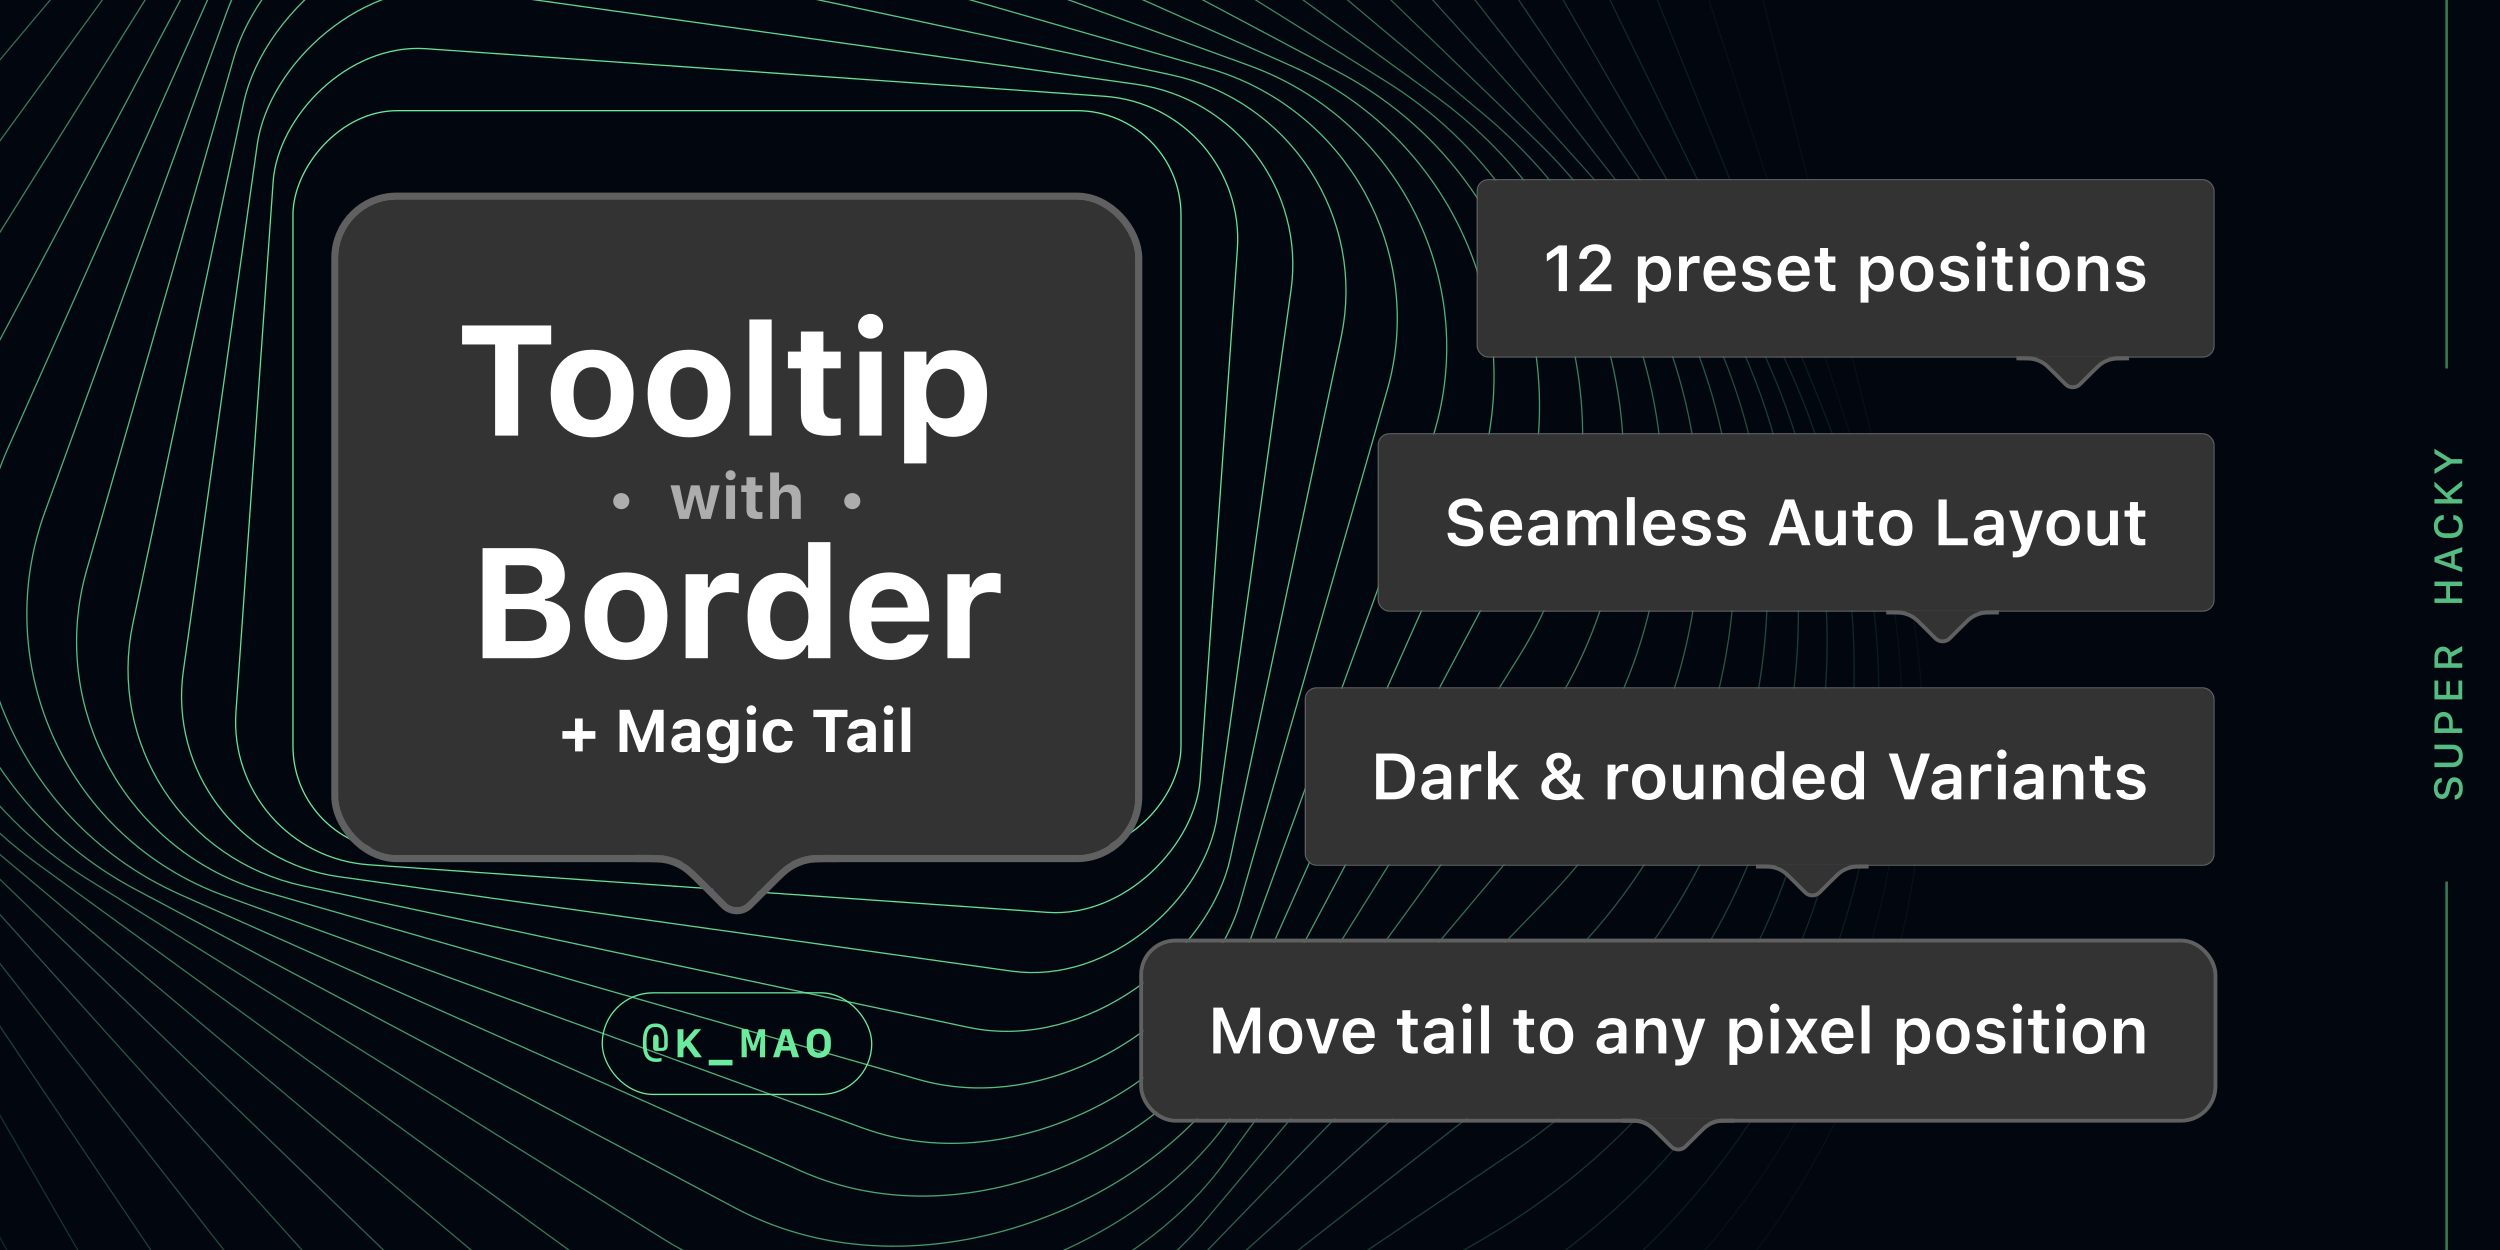 <svg width="1920" height="960" viewBox="0 0 1920 960" fill="none" xmlns="http://www.w3.org/2000/svg">
<g clip-path="url(#clip0_5_1209)">
<rect width="1920" height="960" fill="#01060F"/>
<g opacity="0.5">
<path d="M1878 0H1880V283H1878V0Z" fill="#6BEB9E"/>
<path d="M1878 677H1880V960H1878V677Z" fill="#6BEB9E"/>
</g>
<path opacity="0.8" d="M1885.2 614.125C1889.07 613.914 1891.44 610.609 1891.44 605.494C1891.44 600.255 1888.94 596.968 1884.95 596.968C1881.72 596.968 1879.91 598.955 1878.92 603.63L1878.43 605.828C1877.83 608.816 1876.87 610.082 1875.16 610.082C1873.23 610.082 1872.07 608.341 1872.07 605.459C1872.07 602.769 1873.26 601.011 1875.29 600.748L1875.29 597.408C1871.61 597.584 1869.22 600.783 1869.22 605.476C1869.22 610.398 1871.65 613.58 1875.43 613.58C1878.55 613.58 1880.51 611.523 1881.46 607.058L1881.93 604.879C1882.56 601.75 1883.55 600.449 1885.22 600.449C1887.27 600.449 1888.59 602.418 1888.59 605.441C1888.59 608.517 1887.33 610.521 1885.2 610.785L1885.2 614.125ZM1888.4 580.536C1888.4 583.805 1886.57 585.686 1883.32 585.686L1869.66 585.686L1869.66 589.166L1883.53 589.166C1888.49 589.166 1891.44 585.932 1891.44 580.536C1891.44 575.139 1888.49 571.905 1883.53 571.905L1869.66 571.905L1869.66 575.385L1883.32 575.385C1886.57 575.385 1888.4 577.266 1888.4 580.536ZM1869.66 562.908L1891 562.908L1891 559.427L1883.72 559.427L1883.72 554.769C1883.72 549.917 1880.95 546.753 1876.71 546.753C1872.42 546.753 1869.66 549.865 1869.66 554.663L1869.66 562.908ZM1872.46 559.427L1872.46 555.525C1872.46 552.132 1873.93 550.286 1876.69 550.286C1879.45 550.286 1880.91 552.132 1880.91 555.525L1880.91 559.427L1872.46 559.427ZM1888.06 522.639L1888.06 533.66L1881.54 533.66L1881.54 523.254L1878.78 523.254L1878.78 533.66L1872.58 533.66L1872.58 522.639L1869.66 522.639L1869.66 537.141L1891 537.141L1891 522.639L1888.06 522.639ZM1882.77 504.501L1891 500.089L1891 496.151L1882.18 501.038C1881.33 498.331 1879.01 496.609 1876.25 496.609C1872.16 496.609 1869.66 499.667 1869.66 504.589L1869.66 512.868L1891 512.868L1891 509.405L1882.77 509.405L1882.77 504.501ZM1872.46 509.405L1872.46 504.941C1872.46 501.9 1873.86 500.124 1876.29 500.124C1878.73 500.124 1880.14 501.917 1880.14 505.064L1880.14 509.405L1872.46 509.405ZM1891 446.675L1869.66 446.675L1869.66 450.12L1878.66 450.12L1878.66 459.63L1869.66 459.63L1869.66 463.057L1891 463.057L1891 459.63L1881.6 459.63L1881.6 450.12L1891 450.12L1891 446.675ZM1891 423.896L1891 420.187L1869.66 427.799L1869.66 431.683L1891 439.277L1891 435.761L1885.25 433.863L1885.25 425.777L1891 423.896ZM1873.23 429.873L1873.23 429.75L1882.58 426.674L1882.58 432.967L1873.23 429.873ZM1888.4 404.071C1888.4 407.692 1886.32 409.573 1882.35 409.573L1878.31 409.573C1874.34 409.573 1872.24 407.692 1872.24 404.089C1872.24 401.188 1874.05 399.184 1876.81 399.096L1876.81 395.563C1872.03 395.651 1869.22 398.833 1869.22 404.053C1869.22 409.801 1872.56 413.141 1878.31 413.141L1882.35 413.141C1888.08 413.141 1891.44 409.801 1891.44 404.053C1891.44 398.956 1888.57 395.581 1884.13 395.581L1884.13 399.096C1886.78 399.167 1888.4 401.047 1888.4 404.071ZM1891 383.349L1884.06 383.349L1881.54 380.959L1891 373.294L1891 369.093L1879.08 378.585L1869.66 369.849L1869.66 373.751L1879.89 383.121L1879.89 383.349L1869.66 383.349L1869.66 386.707L1891 386.707L1891 383.349ZM1891 352.59L1882.58 352.59L1869.66 344.645L1869.66 348.477L1879.13 354.207L1879.13 354.454L1869.66 360.184L1869.66 364.016L1882.58 356.071L1891 356.071L1891 352.59Z" fill="#6BEB9E"/>
<g opacity="0.05">
<g filter="url(#filter0_i_5_1209)">
<rect width="1822" height="1708" rx="650" transform="matrix(-0.242 -0.97 -0.97 0.242 1615.02 1046.34)" fill="black" fill-opacity="0.01"/>
</g>
<rect width="1822" height="1708" rx="650" transform="matrix(-0.242 -0.97 -0.97 0.242 1615.02 1046.34)" stroke="#6BEB9E" stroke-linejoin="round"/>
</g>
<g opacity="0.05">
<g filter="url(#filter1_i_5_1209)">
<rect width="1762" height="1648" rx="620" transform="matrix(-0.309 -0.951 -0.951 0.309 1621.91 952.251)" fill="black" fill-opacity="0.01"/>
</g>
<rect width="1762" height="1648" rx="620" transform="matrix(-0.309 -0.951 -0.951 0.309 1621.91 952.251)" stroke="#6BEB9E" stroke-linejoin="round"/>
</g>
<g opacity="0.1">
<g filter="url(#filter2_i_5_1209)">
<rect width="1702" height="1588" rx="590" transform="matrix(-0.375 -0.927 -0.927 0.375 1620.97 860.596)" fill="black" fill-opacity="0.01"/>
</g>
<rect width="1702" height="1588" rx="590" transform="matrix(-0.375 -0.927 -0.927 0.375 1620.97 860.596)" stroke="#6BEB9E" stroke-linejoin="round"/>
</g>
<g opacity="0.15">
<g filter="url(#filter3_i_5_1209)">
<rect width="1642" height="1528" rx="560" transform="matrix(-0.438 -0.899 -0.899 0.438 1612.58 771.995)" fill="black" fill-opacity="0.01"/>
</g>
<rect width="1642" height="1528" rx="560" transform="matrix(-0.438 -0.899 -0.899 0.438 1612.58 771.995)" stroke="#6BEB9E" stroke-linejoin="round"/>
</g>
<g opacity="0.2">
<g filter="url(#filter4_i_5_1209)">
<rect width="1582" height="1468" rx="530" transform="matrix(-0.5 -0.866 -0.866 0.5 1597.16 687.027)" fill="black" fill-opacity="0.01"/>
</g>
<rect width="1582" height="1468" rx="530" transform="matrix(-0.5 -0.866 -0.866 0.5 1597.16 687.027)" stroke="#6BEB9E" stroke-linejoin="round"/>
</g>
<g opacity="0.25">
<g filter="url(#filter5_i_5_1209)">
<rect width="1522" height="1408" rx="500" transform="matrix(-0.559 -0.829 -0.829 0.559 1575.19 606.226)" fill="black" fill-opacity="0.01"/>
</g>
<rect width="1522" height="1408" rx="500" transform="matrix(-0.559 -0.829 -0.829 0.559 1575.19 606.226)" stroke="#6BEB9E" stroke-linejoin="round"/>
</g>
<g opacity="0.3">
<g filter="url(#filter6_i_5_1209)">
<rect width="1462" height="1348" rx="470" transform="matrix(-0.616 -0.788 -0.788 0.616 1547.17 530.08)" fill="black" fill-opacity="0.01"/>
</g>
<rect width="1462" height="1348" rx="470" transform="matrix(-0.616 -0.788 -0.788 0.616 1547.17 530.08)" stroke="#6BEB9E" stroke-linejoin="round"/>
</g>
<g opacity="0.35">
<g filter="url(#filter7_i_5_1209)">
<rect width="1402" height="1288" rx="440" transform="matrix(-0.669 -0.743 -0.743 0.669 1513.65 459.024)" fill="black" fill-opacity="0.01"/>
</g>
<rect width="1402" height="1288" rx="440" transform="matrix(-0.669 -0.743 -0.743 0.669 1513.65 459.024)" stroke="#6BEB9E" stroke-linejoin="round"/>
</g>
<g opacity="0.4">
<g filter="url(#filter8_i_5_1209)">
<rect width="1342" height="1228" rx="410" transform="matrix(-0.719 -0.695 -0.695 0.719 1475.2 393.441)" fill="black" fill-opacity="0.01"/>
</g>
<rect width="1342" height="1228" rx="410" transform="matrix(-0.719 -0.695 -0.695 0.719 1475.2 393.441)" stroke="#6BEB9E" stroke-linejoin="round"/>
</g>
<g opacity="0.45">
<g filter="url(#filter9_i_5_1209)">
<rect width="1282" height="1168" rx="380" transform="matrix(-0.766 -0.643 -0.643 0.766 1432.42 333.657)" fill="black" fill-opacity="0.01"/>
</g>
<rect width="1282" height="1168" rx="380" transform="matrix(-0.766 -0.643 -0.643 0.766 1432.42 333.657)" stroke="#6BEB9E" stroke-linejoin="round"/>
</g>
<g opacity="0.5">
<g filter="url(#filter10_i_5_1209)">
<rect width="1222" height="1108" rx="350" transform="matrix(-0.809 -0.588 -0.588 0.809 1385.94 279.941)" fill="black" fill-opacity="0.01"/>
</g>
<rect width="1222" height="1108" rx="350" transform="matrix(-0.809 -0.588 -0.588 0.809 1385.94 279.941)" stroke="#6BEB9E" stroke-linejoin="round"/>
</g>
<g opacity="0.55">
<g filter="url(#filter11_i_5_1209)">
<rect width="1162" height="1048" rx="320" transform="matrix(-0.848 -0.53 -0.53 0.848 1336.39 232.506)" fill="black" fill-opacity="0.01"/>
</g>
<rect width="1162" height="1048" rx="320" transform="matrix(-0.848 -0.53 -0.53 0.848 1336.39 232.506)" stroke="#6BEB9E" stroke-linejoin="round"/>
</g>
<g opacity="0.65">
<g filter="url(#filter12_i_5_1209)">
<rect width="1102" height="988" rx="290" transform="matrix(-0.883 -0.469 -0.469 0.883 1284.42 191.503)" fill="black" fill-opacity="0.01"/>
</g>
<rect width="1102" height="988" rx="290" transform="matrix(-0.883 -0.469 -0.469 0.883 1284.42 191.503)" stroke="#6BEB9E" stroke-linejoin="round"/>
</g>
<g opacity="0.7">
<g filter="url(#filter13_i_5_1209)">
<rect width="1042" height="928" rx="260" transform="matrix(-0.914 -0.407 -0.407 0.914 1230.68 157.025)" fill="black" fill-opacity="0.01"/>
</g>
<rect width="1042" height="928" rx="260" transform="matrix(-0.914 -0.407 -0.407 0.914 1230.68 157.025)" stroke="#6BEB9E" stroke-linejoin="round"/>
</g>
<g opacity="0.75">
<g filter="url(#filter14_i_5_1209)">
<rect width="982" height="868" rx="230" transform="matrix(-0.94 -0.342 -0.342 0.94 1175.83 129.106)" fill="black" fill-opacity="0.01"/>
</g>
<rect width="982" height="868" rx="230" transform="matrix(-0.94 -0.342 -0.342 0.94 1175.83 129.106)" stroke="#6BEB9E" stroke-linejoin="round"/>
</g>
<g opacity="0.8">
<g filter="url(#filter15_i_5_1209)">
<rect width="922" height="808" rx="200" transform="matrix(-0.961 -0.276 -0.276 0.961 1120.5 107.719)" fill="black" fill-opacity="0.01"/>
</g>
<rect width="922" height="808" rx="200" transform="matrix(-0.961 -0.276 -0.276 0.961 1120.5 107.719)" stroke="#6BEB9E" stroke-linejoin="round"/>
</g>
<g opacity="0.85">
<g filter="url(#filter16_i_5_1209)">
<rect width="862" height="748" rx="170" transform="matrix(-0.978 -0.208 -0.208 0.978 1065.34 92.783)" fill="black" fill-opacity="0.01"/>
</g>
<rect width="862" height="748" rx="170" transform="matrix(-0.978 -0.208 -0.208 0.978 1065.34 92.783)" stroke="#6BEB9E" stroke-linejoin="round"/>
</g>
<g opacity="0.9">
<g filter="url(#filter17_i_5_1209)">
<rect width="802" height="688" rx="140" transform="matrix(-0.99 -0.139 -0.139 0.99 1010.97 84.156)" fill="black" fill-opacity="0.01"/>
</g>
<rect width="802" height="688" rx="140" transform="matrix(-0.99 -0.139 -0.139 0.99 1010.97 84.156)" stroke="#6BEB9E" stroke-linejoin="round"/>
</g>
<g opacity="0.95">
<g filter="url(#filter18_i_5_1209)">
<rect width="742" height="628" rx="110" transform="matrix(-0.998 -0.07 -0.07 0.998 958 81.645)" fill="black" fill-opacity="0.01"/>
</g>
<rect width="742" height="628" rx="110" transform="matrix(-0.998 -0.07 -0.07 0.998 958 81.645)" stroke="#6BEB9E" stroke-linejoin="round"/>
</g>
<g filter="url(#filter19_i_5_1209)">
<rect width="682" height="568" rx="80" transform="matrix(-1 0 0 1 907 85)" fill="black" fill-opacity="0.01"/>
</g>
<rect width="682" height="568" rx="80" transform="matrix(-1 0 0 1 907 85)" stroke="#6BEB9E" stroke-linejoin="round"/>
<g filter="url(#filter20_b_5_1209)">
<rect x="462" y="762" width="208" height="79" rx="39.5" fill="black" fill-opacity="0.02"/>
<rect x="462.5" y="762.5" width="207" height="78" rx="39" stroke="#6BEB9E"/>
<path d="M504.009 815.604C505.486 815.604 507.208 815.34 508.052 814.988V812.404C507.349 812.721 505.802 812.914 504.202 812.914C498.771 812.914 496.538 809.645 496.538 801.646V799.713C496.538 791.838 498.525 788.709 503.429 788.709C508.07 788.709 510.144 791.609 510.144 798.307V802.754C510.144 804.143 509.599 804.705 508.21 804.705H505.784V797.023C505.784 795.529 504.958 794.562 503.693 794.562C502.427 794.562 501.583 795.529 501.583 797.023V804.67C501.583 806.146 502.497 807.113 503.886 807.113H508.808C511.392 807.113 512.833 805.479 512.833 802.508V797.674C512.833 789.904 509.669 786.002 503.464 786.002C496.907 786.002 493.726 790.449 493.726 799.766V802.016C493.726 811.262 497.03 815.604 504.009 815.604ZM524.871 812V805.566L526.998 803.176L533.573 812H539.11L530.268 799.941L538.565 790.414H533.573L525.135 800.082H524.871V790.414H520.371V812H524.871ZM562.556 818.223V813.934H544.31V818.223H562.556ZM573.522 805.074L572.924 796.479H573.276L576.967 806.938H580.167L583.858 796.479H584.21L583.612 805.074V812H587.585V790.414H582.645L578.725 802.613H578.426L574.471 790.414H569.549V812H573.522V805.074ZM608.605 812H613.738L606.513 790.414H600.888L593.664 812H598.41L599.904 806.867H607.129L608.605 812ZM603.437 794.826H603.648L606.109 803.369H600.924L603.437 794.826ZM638.098 802.842V799.555C638.098 793.561 634.618 789.975 628.835 789.975C623.052 789.975 619.571 793.561 619.571 799.555V802.842C619.571 808.854 623.052 812.439 628.835 812.439C634.618 812.439 638.098 808.854 638.098 802.842ZM628.835 808.432C625.934 808.432 624.388 806.586 624.388 802.789V799.607C624.388 795.828 625.934 793.965 628.835 793.965C631.735 793.965 633.282 795.828 633.282 799.607V802.789C633.282 806.586 631.735 808.432 628.835 808.432Z" fill="#6BEB9E"/>
</g>
<g filter="url(#filter21_d_5_1209)">
<rect x="1135" y="120" width="564.845" height="135.137" rx="8" fill="#333333"/>
<rect x="1134.5" y="119.5" width="565.845" height="136.137" rx="8.5" stroke="#606060"/>
<path d="M1197.12 205.067H1203.41V169.909H1197.15L1187.96 176.366V182.286L1196.71 176.098H1197.12V205.067ZM1213.18 205.067H1237.59V199.853H1221.68V199.341L1228.72 192.519C1235.13 186.355 1237.05 183.188 1237.05 179.192V179.119C1237.05 173.199 1232.13 169.032 1225.29 169.032C1217.95 169.032 1212.84 173.613 1212.84 180.167L1212.86 180.24L1218.71 180.264L1218.73 180.167C1218.73 176.536 1221.24 174.076 1224.97 174.076C1228.62 174.076 1230.84 176.415 1230.84 179.655V179.728C1230.84 182.433 1229.5 184.211 1224.73 189.035L1213.18 200.827V205.067ZM1257.89 213.911H1263.95V200.827H1264.37C1265.76 203.702 1268.8 205.505 1272.46 205.505C1279.2 205.505 1283.4 200.267 1283.4 191.788V191.74C1283.4 183.31 1279.13 177.998 1272.46 177.998C1268.73 177.998 1265.83 179.704 1264.37 182.603H1263.95V178.437H1257.89V213.911ZM1270.56 200.389C1266.44 200.389 1263.88 197.1 1263.88 191.764V191.715C1263.88 186.38 1266.44 183.115 1270.56 183.115C1274.7 183.115 1277.21 186.38 1277.21 191.74V191.788C1277.21 197.124 1274.7 200.389 1270.56 200.389ZM1289.51 205.067H1295.58V189.596C1295.58 185.795 1298.23 183.383 1302.28 183.383C1303.33 183.383 1304.32 183.529 1305.3 183.724V178.291C1304.71 178.12 1303.76 177.998 1302.84 177.998C1299.33 177.998 1296.89 179.679 1295.99 182.53H1295.58V178.437H1289.51V205.067ZM1320.99 205.603C1328.23 205.603 1331.78 201.437 1332.64 198.001L1332.71 197.782H1326.93L1326.86 197.953C1326.28 199.171 1324.4 200.827 1321.11 200.827C1316.99 200.827 1314.41 198.05 1314.34 193.275H1332.95V191.277C1332.95 183.237 1328.27 177.925 1320.7 177.925C1313.12 177.925 1308.27 183.407 1308.27 191.788V191.813C1308.27 200.291 1313.07 205.603 1320.99 205.603ZM1320.77 182.676C1324.16 182.676 1326.62 184.845 1327.03 189.206H1314.39C1314.85 184.966 1317.38 182.676 1320.77 182.676ZM1349.08 205.603C1355.63 205.603 1360.39 202.216 1360.39 197.148V197.1C1360.39 193.226 1357.93 191.009 1352.71 189.839L1348.4 188.889C1345.52 188.231 1344.4 187.281 1344.4 185.722V185.697C1344.4 183.699 1346.35 182.384 1349.06 182.384C1351.91 182.384 1353.66 183.748 1354.1 185.429L1354.12 185.502H1359.83V185.454C1359.44 181.141 1355.56 177.925 1349.08 177.925C1342.8 177.925 1338.41 181.239 1338.41 186.038V186.063C1338.41 189.985 1340.82 192.373 1345.89 193.494L1350.2 194.468C1353.13 195.126 1354.29 196.15 1354.29 197.709V197.758C1354.29 199.755 1352.2 201.12 1349.18 201.12C1346.16 201.12 1344.38 199.829 1343.75 197.977L1343.72 197.928H1337.7V197.977C1338.21 202.484 1342.31 205.603 1349.08 205.603ZM1377.9 205.603C1385.14 205.603 1388.7 201.437 1389.55 198.001L1389.62 197.782H1383.85L1383.78 197.953C1383.19 199.171 1381.31 200.827 1378.03 200.827C1373.91 200.827 1371.33 198.05 1371.25 193.275H1389.87V191.277C1389.87 183.237 1385.19 177.925 1377.61 177.925C1370.03 177.925 1365.19 183.407 1365.19 191.788V191.813C1365.19 200.291 1369.99 205.603 1377.9 205.603ZM1377.68 182.676C1381.07 182.676 1383.53 184.845 1383.95 189.206H1371.3C1371.76 184.966 1374.3 182.676 1377.68 182.676ZM1406.41 205.189C1407.58 205.189 1408.7 205.091 1409.58 204.921V200.243C1408.85 200.316 1408.38 200.34 1407.53 200.34C1405 200.34 1403.95 199.219 1403.95 196.564V183.139H1409.58V178.437H1403.95V171.907H1397.78V178.437H1393.64V183.139H1397.78V198.001C1397.78 203.142 1400.29 205.189 1406.41 205.189ZM1428.92 213.911H1434.99V200.827H1435.4C1436.79 203.702 1439.84 205.505 1443.49 205.505C1450.24 205.505 1454.43 200.267 1454.43 191.788V191.74C1454.43 183.31 1450.17 177.998 1443.49 177.998C1439.76 177.998 1436.87 179.704 1435.4 182.603H1434.99V178.437H1428.92V213.911ZM1441.59 200.389C1437.47 200.389 1434.92 197.1 1434.92 191.764V191.715C1434.92 186.38 1437.47 183.115 1441.59 183.115C1445.73 183.115 1448.24 186.38 1448.24 191.74V191.788C1448.24 197.124 1445.73 200.389 1441.59 200.389ZM1472.05 205.603C1480.01 205.603 1484.86 200.389 1484.86 191.764V191.715C1484.86 183.139 1479.99 177.925 1472.05 177.925C1464.13 177.925 1459.23 183.163 1459.23 191.715V191.764C1459.23 200.389 1464.06 205.603 1472.05 205.603ZM1472.05 200.681C1467.83 200.681 1465.42 197.392 1465.42 191.788V191.74C1465.42 186.136 1467.83 182.822 1472.05 182.822C1476.24 182.822 1478.65 186.136 1478.65 191.74V191.788C1478.65 197.392 1476.26 200.681 1472.05 200.681ZM1501.02 205.603C1507.57 205.603 1512.32 202.216 1512.32 197.148V197.1C1512.32 193.226 1509.86 191.009 1504.65 189.839L1500.33 188.889C1497.46 188.231 1496.34 187.281 1496.34 185.722V185.697C1496.34 183.699 1498.29 182.384 1500.99 182.384C1503.84 182.384 1505.6 183.748 1506.03 185.429L1506.06 185.502H1511.76V185.454C1511.37 181.141 1507.5 177.925 1501.02 177.925C1494.73 177.925 1490.34 181.239 1490.34 186.038V186.063C1490.34 189.985 1492.76 192.373 1497.82 193.494L1502.14 194.468C1505.06 195.126 1506.23 196.15 1506.23 197.709V197.758C1506.23 199.755 1504.13 201.12 1501.11 201.12C1498.09 201.12 1496.31 199.829 1495.68 197.977L1495.66 197.928H1489.64V197.977C1490.15 202.484 1494.24 205.603 1501.02 205.603ZM1521.55 173.978C1523.53 173.978 1525.16 172.395 1525.16 170.397C1525.16 168.423 1523.53 166.815 1521.55 166.815C1519.56 166.815 1517.92 168.423 1517.92 170.397C1517.92 172.395 1519.56 173.978 1521.55 173.978ZM1518.51 205.067H1524.58V178.437H1518.51V205.067ZM1542.51 205.189C1543.68 205.189 1544.8 205.091 1545.68 204.921V200.243C1544.94 200.316 1544.48 200.34 1543.63 200.34C1541.09 200.34 1540.05 199.219 1540.05 196.564V183.139H1545.68V178.437H1540.05V171.907H1533.88V178.437H1529.74V183.139H1533.88V198.001C1533.88 203.142 1536.39 205.189 1542.51 205.189ZM1554.84 173.978C1556.81 173.978 1558.44 172.395 1558.44 170.397C1558.44 168.423 1556.81 166.815 1554.84 166.815C1552.84 166.815 1551.21 168.423 1551.21 170.397C1551.21 172.395 1552.84 173.978 1554.84 173.978ZM1551.79 205.067H1557.86V178.437H1551.79V205.067ZM1576.81 205.603C1584.78 205.603 1589.63 200.389 1589.63 191.764V191.715C1589.63 183.139 1584.76 177.925 1576.81 177.925C1568.89 177.925 1564 183.163 1564 191.715V191.764C1564 200.389 1568.82 205.603 1576.81 205.603ZM1576.81 200.681C1572.6 200.681 1570.19 197.392 1570.19 191.788V191.74C1570.19 186.136 1572.6 182.822 1576.81 182.822C1581 182.822 1583.42 186.136 1583.42 191.74V191.788C1583.42 197.392 1581.03 200.681 1576.81 200.681ZM1595.72 205.067H1601.79V189.547C1601.79 185.551 1604.03 183.017 1607.63 183.017C1611.31 183.017 1612.99 185.113 1612.99 189.255V205.067H1619.06V187.841C1619.06 181.507 1615.82 177.925 1609.87 177.925C1606.03 177.925 1603.47 179.655 1602.2 182.506H1601.79V178.437H1595.72V205.067ZM1636.29 205.603C1642.84 205.603 1647.59 202.216 1647.59 197.148V197.1C1647.59 193.226 1645.13 191.009 1639.92 189.839L1635.6 188.889C1632.73 188.231 1631.61 187.281 1631.61 185.722V185.697C1631.61 183.699 1633.56 182.384 1636.26 182.384C1639.11 182.384 1640.87 183.748 1641.3 185.429L1641.33 185.502H1647.03V185.454C1646.64 181.141 1642.77 177.925 1636.29 177.925C1630 177.925 1625.61 181.239 1625.61 186.038V186.063C1625.61 189.985 1628.03 192.373 1633.09 193.494L1637.41 194.468C1640.33 195.126 1641.5 196.15 1641.5 197.709V197.758C1641.5 199.755 1639.4 201.12 1636.38 201.12C1633.36 201.12 1631.58 199.829 1630.95 197.977L1630.93 197.928H1624.91V197.977C1625.42 202.484 1629.51 205.603 1636.29 205.603Z" fill="white"/>
<path d="M1587.52 275.477L1578.76 266.714C1574.48 262.44 1572.35 260.303 1569.85 258.775C1567.64 257.42 1565.23 256.422 1562.71 255.816C1559.87 255.134 1556.84 255.134 1550.8 255.134H1632.98C1626.93 255.134 1623.91 255.134 1621.07 255.816C1618.55 256.422 1616.14 257.42 1613.92 258.775C1611.43 260.303 1609.29 262.44 1605.02 266.714L1596.26 275.477C1593.84 277.889 1589.93 277.889 1587.52 275.477Z" fill="#333333"/>
<path d="M1632.98 258.223C1626.79 258.223 1624.19 258.242 1621.79 258.82C1619.58 259.35 1617.47 260.223 1615.54 261.409C1613.43 262.702 1611.58 264.52 1607.2 268.898L1598.44 277.661C1594.82 281.28 1588.96 281.28 1585.34 277.661L1576.57 268.898C1572.2 264.52 1570.35 262.702 1568.24 261.409C1566.31 260.223 1564.2 259.35 1561.99 258.82C1559.58 258.242 1556.99 258.223 1550.8 258.223H1548.64V255.134H1550.8C1556.84 255.134 1559.87 255.134 1562.71 255.816C1565.23 256.422 1567.64 257.42 1569.85 258.775C1572.35 260.303 1574.48 262.44 1578.76 266.714L1587.52 275.477C1589.93 277.889 1593.84 277.889 1596.26 275.477L1605.02 266.714C1609.29 262.44 1611.43 260.303 1613.92 258.775C1616.14 257.42 1618.55 256.422 1621.07 255.816C1623.91 255.134 1626.93 255.134 1632.98 255.134H1635.13V258.223H1632.98Z" fill="#606060"/>
</g>
<g filter="url(#filter22_d_5_1209)">
<rect x="1059" y="315.137" width="640.845" height="135.137" rx="8" fill="#333333"/>
<rect x="1058.5" y="314.637" width="641.845" height="136.137" rx="8.5" stroke="#606060"/>
<path d="M1125.45 401.081C1133.88 401.081 1139.17 396.793 1139.17 389.946V389.922C1139.17 384.61 1136.07 381.638 1128.67 380.079L1124.89 379.275C1120.5 378.349 1118.73 376.79 1118.73 374.304V374.28C1118.73 371.283 1121.5 369.456 1125.4 369.456C1129.42 369.432 1132.03 371.381 1132.47 374.11L1132.52 374.402H1138.53L1138.51 374.085C1138.07 368.433 1133.22 364.169 1125.43 364.169C1117.82 364.169 1112.42 368.408 1112.42 374.694V374.719C1112.42 379.957 1115.53 383.319 1122.72 384.83L1126.5 385.609C1131.03 386.584 1132.86 388.119 1132.86 390.653V390.677C1132.86 393.698 1129.88 395.794 1125.65 395.794C1121.19 395.794 1118.04 393.845 1117.75 390.896L1117.73 390.653H1111.64L1111.66 390.994C1112.1 397.061 1117.29 401.081 1125.45 401.081ZM1157 400.74C1164.24 400.74 1167.8 396.573 1168.65 393.138L1168.72 392.919H1162.95L1162.87 393.089C1162.29 394.307 1160.41 395.964 1157.12 395.964C1153.01 395.964 1150.42 393.187 1150.35 388.411H1168.97V386.413C1168.97 378.373 1164.29 373.062 1156.71 373.062C1149.13 373.062 1144.28 378.544 1144.28 386.925V386.949C1144.28 395.428 1149.08 400.74 1157 400.74ZM1156.78 377.813C1160.17 377.813 1162.63 379.981 1163.04 384.342H1150.4C1150.86 380.103 1153.4 377.813 1156.78 377.813ZM1182.29 400.642C1185.8 400.642 1188.63 399.132 1190.09 396.549H1190.5V400.204H1196.5V382.004C1196.5 376.375 1192.65 373.062 1185.8 373.062C1179.47 373.062 1175.18 376.034 1174.59 380.517L1174.57 380.737H1180.29L1180.32 380.639C1180.93 378.885 1182.73 377.886 1185.51 377.886C1188.77 377.886 1190.5 379.348 1190.5 382.004V384.294L1183.66 384.708C1177.18 385.098 1173.55 387.875 1173.55 392.626V392.675C1173.55 397.523 1177.22 400.642 1182.29 400.642ZM1179.54 392.383V392.334C1179.54 390.141 1181.12 388.899 1184.51 388.679L1190.5 388.289V390.434C1190.5 393.601 1187.8 395.989 1184.14 395.989C1181.46 395.989 1179.54 394.649 1179.54 392.383ZM1203.78 400.204H1209.85V384.001C1209.85 380.688 1212.04 378.154 1215.04 378.154C1218.01 378.154 1219.84 379.981 1219.84 382.929V400.204H1225.9V383.563C1225.9 380.517 1227.95 378.154 1231.12 378.154C1234.36 378.154 1235.94 379.908 1235.94 383.368V400.204H1242.01V381.882C1242.01 376.351 1238.79 373.062 1233.43 373.062C1229.73 373.062 1226.66 374.962 1225.37 377.862H1224.95C1223.81 374.914 1221.18 373.062 1217.57 373.062C1214.09 373.062 1211.41 374.743 1210.26 377.715H1209.85V373.574H1203.78V400.204ZM1249.44 400.204H1255.51V363.268H1249.44V400.204ZM1274.58 400.74C1281.82 400.74 1285.38 396.573 1286.23 393.138L1286.3 392.919H1280.53L1280.46 393.089C1279.87 394.307 1277.99 395.964 1274.71 395.964C1270.59 395.964 1268.01 393.187 1267.93 388.411H1286.55V386.413C1286.55 378.373 1281.87 373.062 1274.29 373.062C1266.71 373.062 1261.87 378.544 1261.87 386.925V386.949C1261.87 395.428 1266.67 400.74 1274.58 400.74ZM1274.36 377.813C1277.75 377.813 1280.21 379.981 1280.63 384.342H1267.98C1268.44 380.103 1270.98 377.813 1274.36 377.813ZM1302.68 400.74C1309.23 400.74 1313.98 397.353 1313.98 392.285V392.236C1313.98 388.363 1311.52 386.145 1306.31 384.976L1301.99 384.026C1299.12 383.368 1298 382.418 1298 380.858V380.834C1298 378.836 1299.95 377.521 1302.65 377.521C1305.5 377.521 1307.26 378.885 1307.69 380.566L1307.72 380.639H1313.42V380.59C1313.03 376.278 1309.16 373.062 1302.68 373.062C1296.39 373.062 1292 376.375 1292 381.175V381.2C1292 385.122 1294.42 387.51 1299.48 388.631L1303.8 389.605C1306.72 390.263 1307.89 391.286 1307.89 392.846V392.894C1307.89 394.892 1305.79 396.257 1302.77 396.257C1299.75 396.257 1297.97 394.965 1297.34 393.114L1297.32 393.065H1291.3V393.114C1291.81 397.621 1295.9 400.74 1302.68 400.74ZM1329.67 400.74C1336.22 400.74 1340.98 397.353 1340.98 392.285V392.236C1340.98 388.363 1338.52 386.145 1333.3 384.976L1328.99 384.026C1326.11 383.368 1324.99 382.418 1324.99 380.858V380.834C1324.99 378.836 1326.94 377.521 1329.65 377.521C1332.5 377.521 1334.25 378.885 1334.69 380.566L1334.71 380.639H1340.42V380.59C1340.03 376.278 1336.15 373.062 1329.67 373.062C1323.38 373.062 1319 376.375 1319 381.175V381.2C1319 385.122 1321.41 387.51 1326.48 388.631L1330.79 389.605C1333.72 390.263 1334.88 391.286 1334.88 392.846V392.894C1334.88 394.892 1332.79 396.257 1329.77 396.257C1326.75 396.257 1324.97 394.965 1324.34 393.114L1324.31 393.065H1318.29V393.114C1318.8 397.621 1322.9 400.74 1329.67 400.74ZM1358.42 400.204H1365L1367.92 391.116H1380.93L1383.88 400.204H1390.46L1377.98 365.046H1370.89L1358.42 400.204ZM1374.23 371.576H1374.65L1379.37 386.267H1369.51L1374.23 371.576ZM1403.32 400.74C1407.17 400.74 1409.88 399.01 1411.12 396.159H1411.53V400.204H1417.6V373.574H1411.53V389.094C1411.53 393.089 1409.44 395.623 1405.52 395.623C1401.86 395.623 1400.33 393.528 1400.33 389.41V373.574H1394.26V390.799C1394.26 397.134 1397.33 400.74 1403.32 400.74ZM1435.48 400.325C1436.65 400.325 1437.77 400.228 1438.65 400.057V395.379C1437.92 395.453 1437.46 395.477 1436.61 395.477C1434.07 395.477 1433.02 394.356 1433.02 391.7V378.276H1438.65V373.574H1433.02V367.044H1426.86V373.574H1422.72V378.276H1426.86V393.138C1426.86 398.279 1429.37 400.325 1435.48 400.325ZM1455.95 400.74C1463.92 400.74 1468.77 395.526 1468.77 386.901V386.852C1468.77 378.276 1463.89 373.062 1455.95 373.062C1448.03 373.062 1443.13 378.3 1443.13 386.852V386.901C1443.13 395.526 1447.96 400.74 1455.95 400.74ZM1455.95 395.818C1451.74 395.818 1449.32 392.529 1449.32 386.925V386.876C1449.32 381.273 1451.74 377.959 1455.95 377.959C1460.14 377.959 1462.55 381.273 1462.55 386.876V386.925C1462.55 392.529 1460.17 395.818 1455.95 395.818ZM1488.79 400.204H1511.21V394.917H1495.08V365.046H1488.79V400.204ZM1524.61 400.642C1528.12 400.642 1530.94 399.132 1532.4 396.549H1532.82V400.204H1538.81V382.004C1538.81 376.375 1534.96 373.062 1528.12 373.062C1521.78 373.062 1517.49 376.034 1516.91 380.517L1516.88 380.737H1522.61L1522.63 380.639C1523.24 378.885 1525.05 377.886 1527.82 377.886C1531.09 377.886 1532.82 379.348 1532.82 382.004V384.294L1525.97 384.708C1519.49 385.098 1515.86 387.875 1515.86 392.626V392.675C1515.86 397.523 1519.54 400.642 1524.61 400.642ZM1521.86 392.383V392.334C1521.86 390.141 1523.44 388.899 1526.83 388.679L1532.82 388.289V390.434C1532.82 393.601 1530.11 395.989 1526.46 395.989C1523.78 395.989 1521.86 394.649 1521.86 392.383ZM1548.12 409.559C1554.02 409.559 1557.06 407.44 1559.35 400.764L1568.9 373.574H1562.52L1556.33 394.381H1555.87L1549.65 373.574H1543.03L1552.55 400.228L1552.24 401.446C1551.58 403.858 1550.09 404.881 1547.61 404.881C1546.97 404.881 1546.29 404.857 1545.81 404.808V409.462C1546.54 409.535 1547.39 409.559 1548.12 409.559ZM1584.54 400.74C1592.51 400.74 1597.36 395.526 1597.36 386.901V386.852C1597.36 378.276 1592.49 373.062 1584.54 373.062C1576.63 373.062 1571.73 378.3 1571.73 386.852V386.901C1571.73 395.526 1576.55 400.74 1584.54 400.74ZM1584.54 395.818C1580.33 395.818 1577.92 392.529 1577.92 386.925V386.876C1577.92 381.273 1580.33 377.959 1584.54 377.959C1588.73 377.959 1591.15 381.273 1591.15 386.876V386.925C1591.15 392.529 1588.76 395.818 1584.54 395.818ZM1612.27 400.74C1616.12 400.74 1618.82 399.01 1620.07 396.159H1620.48V400.204H1626.55V373.574H1620.48V389.094C1620.48 393.089 1618.39 395.623 1614.46 395.623C1610.81 395.623 1609.27 393.528 1609.27 389.41V373.574H1603.21V390.799C1603.21 397.134 1606.28 400.74 1612.27 400.74ZM1644.43 400.325C1645.6 400.325 1646.72 400.228 1647.6 400.057V395.379C1646.87 395.453 1646.4 395.477 1645.55 395.477C1643.02 395.477 1641.97 394.356 1641.97 391.7V378.276H1647.6V373.574H1641.97V367.044H1635.81V373.574H1631.66V378.276H1635.81V393.138C1635.81 398.279 1638.32 400.325 1644.43 400.325Z" fill="white"/>
<path d="M1487.52 470.613L1478.76 461.851C1474.48 457.577 1472.35 455.44 1469.85 453.912C1467.64 452.557 1465.23 451.558 1462.71 450.953C1459.87 450.27 1456.84 450.27 1450.8 450.27H1532.98C1526.93 450.27 1523.91 450.27 1521.07 450.953C1518.55 451.558 1516.14 452.557 1513.92 453.912C1511.43 455.44 1509.29 457.577 1505.02 461.851L1496.26 470.613C1493.84 473.026 1489.93 473.026 1487.52 470.613Z" fill="#333333"/>
<path d="M1532.98 453.359C1526.79 453.359 1524.19 453.379 1521.79 453.957C1519.58 454.486 1517.47 455.36 1515.54 456.546C1513.43 457.838 1511.58 459.657 1507.2 464.035L1498.44 472.797C1494.82 476.416 1488.96 476.416 1485.34 472.797L1476.57 464.035C1472.2 459.657 1470.35 457.838 1468.24 456.546C1466.31 455.36 1464.2 454.486 1461.99 453.957C1459.58 453.379 1456.99 453.359 1450.8 453.359H1448.64V450.27H1450.8C1456.84 450.27 1459.87 450.27 1462.71 450.953C1465.23 451.558 1467.64 452.557 1469.85 453.912C1472.35 455.44 1474.48 457.577 1478.76 461.851L1487.52 470.613C1489.93 473.026 1493.84 473.026 1496.26 470.613L1505.02 461.851C1509.29 457.577 1511.43 455.44 1513.92 453.912C1516.14 452.557 1518.55 451.558 1521.07 450.953C1523.91 450.27 1526.93 450.27 1532.98 450.27H1535.13V453.359H1532.98Z" fill="#606060"/>
</g>
<g filter="url(#filter23_d_5_1209)">
<rect x="1003" y="510.273" width="696.845" height="135.137" rx="8" fill="#333333"/>
<rect x="1002.5" y="509.773" width="697.845" height="136.137" rx="8.5" stroke="#606060"/>
<path d="M1056.88 595.34H1070.07C1080.59 595.34 1086.61 588.884 1086.61 577.628V577.579C1086.61 566.566 1080.52 560.183 1070.07 560.183H1056.88V595.34ZM1063.17 590.053V565.47H1069.24C1076.13 565.47 1080.2 569.953 1080.2 577.676V577.725C1080.2 585.619 1076.23 590.053 1069.24 590.053H1063.17ZM1100.3 595.779C1103.81 595.779 1106.64 594.268 1108.1 591.686H1108.51V595.34H1114.51V577.14C1114.51 571.512 1110.66 568.199 1103.81 568.199C1097.48 568.199 1093.19 571.171 1092.6 575.654L1092.58 575.873H1098.3L1098.33 575.776C1098.94 574.022 1100.74 573.023 1103.52 573.023C1106.78 573.023 1108.51 574.485 1108.51 577.14V579.431L1101.67 579.845C1095.18 580.235 1091.55 583.012 1091.55 587.763V587.812C1091.55 592.66 1095.23 595.779 1100.3 595.779ZM1097.55 587.519V587.471C1097.55 585.278 1099.13 584.035 1102.52 583.816L1108.51 583.426V585.57C1108.51 588.738 1105.81 591.125 1102.15 591.125C1099.47 591.125 1097.55 589.785 1097.55 587.519ZM1121.79 595.34H1127.86V579.869C1127.86 576.068 1130.51 573.656 1134.56 573.656C1135.6 573.656 1136.6 573.802 1137.58 573.997V568.564C1136.99 568.394 1136.04 568.272 1135.12 568.272C1131.61 568.272 1129.17 569.953 1128.27 572.803H1127.86V568.71H1121.79V595.34ZM1142.79 595.34H1148.86V585.984L1150.98 583.816L1159.53 595.34H1166.84L1155.39 579.967L1166.11 568.71H1159.09L1149.27 579.625H1148.86V558.404H1142.79V595.34ZM1195.93 595.998C1200.58 595.998 1204.36 594.658 1207.19 592.344L1209.92 595.34H1216.98L1210.57 588.543C1212.6 585.4 1213.57 581.477 1213.57 577.018V575.776H1208.28V576.702C1208.28 579.625 1207.8 582.281 1206.77 584.547L1199.37 576.702C1204.68 573.778 1206.72 571.001 1206.72 567.541V567.492C1206.72 562.839 1202.75 559.525 1197.2 559.525C1191.67 559.525 1187.57 562.863 1187.57 567.565V567.614C1187.57 570.002 1188.67 572.024 1191.98 575.727L1190.55 576.482C1185.92 578.846 1183.77 581.916 1183.77 586.033V586.082C1183.77 592.027 1188.62 595.998 1195.93 595.998ZM1193.01 567.858V567.809C1193.01 565.47 1194.76 563.813 1197.22 563.813C1199.73 563.813 1201.46 565.494 1201.46 567.809V567.858C1201.46 570.026 1200.22 571.658 1196.49 573.632C1193.81 570.781 1193.01 569.49 1193.01 567.858ZM1189.6 585.619V585.57C1189.6 583.061 1191.08 581.014 1193.91 579.601L1195 579.041L1203.85 588.689C1202 590.346 1199.56 591.369 1196.54 591.369C1192.4 591.369 1189.6 589.03 1189.6 585.619ZM1234.65 595.34H1240.71V579.869C1240.71 576.068 1243.37 573.656 1247.41 573.656C1248.46 573.656 1249.46 573.802 1250.43 573.997V568.564C1249.85 568.394 1248.9 568.272 1247.97 568.272C1244.46 568.272 1242.03 569.953 1241.13 572.803H1240.71V568.71H1234.65V595.34ZM1266.22 595.876C1274.19 595.876 1279.04 590.662 1279.04 582.037V581.989C1279.04 573.413 1274.16 568.199 1266.22 568.199C1258.3 568.199 1253.41 573.437 1253.41 581.989V582.037C1253.41 590.662 1258.23 595.876 1266.22 595.876ZM1266.22 590.955C1262.01 590.955 1259.59 587.666 1259.59 582.062V582.013C1259.59 576.409 1262.01 573.096 1266.22 573.096C1270.41 573.096 1272.82 576.409 1272.82 582.013V582.062C1272.82 587.666 1270.44 590.955 1266.22 590.955ZM1293.95 595.876C1297.8 595.876 1300.5 594.146 1301.74 591.296H1302.16V595.34H1308.22V568.71H1302.16V584.23C1302.16 588.226 1300.06 590.76 1296.14 590.76C1292.49 590.76 1290.95 588.665 1290.95 584.547V568.71H1284.88V585.936C1284.88 592.27 1287.95 595.876 1293.95 595.876ZM1315.63 595.34H1321.7V579.82C1321.7 575.825 1323.94 573.291 1327.55 573.291C1331.22 573.291 1332.91 575.386 1332.91 579.528V595.34H1338.97V578.115C1338.97 571.78 1335.73 568.199 1329.79 568.199C1325.94 568.199 1323.38 569.929 1322.11 572.779H1321.7V568.71H1315.63V595.34ZM1355.73 595.779C1359.49 595.779 1362.36 594.073 1363.82 591.174H1364.24V595.34H1370.33V558.404H1364.24V572.95H1363.82C1362.44 570.075 1359.39 568.272 1355.73 568.272C1348.99 568.272 1344.82 573.534 1344.82 582.013V582.062C1344.82 590.492 1349.06 595.779 1355.73 595.779ZM1357.64 590.662C1353.49 590.662 1350.98 587.422 1350.98 582.062V582.013C1350.98 576.653 1353.52 573.388 1357.64 573.388C1361.75 573.388 1364.34 576.677 1364.34 582.013V582.062C1364.34 587.398 1361.78 590.662 1357.64 590.662ZM1389.36 595.876C1396.59 595.876 1400.15 591.71 1401 588.275L1401.08 588.055H1395.3L1395.23 588.226C1394.64 589.444 1392.77 591.101 1389.48 591.101C1385.36 591.101 1382.78 588.323 1382.71 583.548H1401.32V581.55C1401.32 573.51 1396.64 568.199 1389.07 568.199C1381.49 568.199 1376.64 573.681 1376.64 582.062V582.086C1376.64 590.565 1381.44 595.876 1389.36 595.876ZM1389.14 572.95C1392.52 572.95 1394.99 575.118 1395.4 579.479H1382.75C1383.22 575.24 1385.75 572.95 1389.14 572.95ZM1416.99 595.779C1420.74 595.779 1423.61 594.073 1425.08 591.174H1425.49V595.34H1431.58V558.404H1425.49V572.95H1425.08C1423.69 570.075 1420.64 568.272 1416.99 568.272C1410.24 568.272 1406.07 573.534 1406.07 582.013V582.062C1406.07 590.492 1410.31 595.779 1416.99 595.779ZM1418.89 590.662C1414.74 590.662 1412.24 587.422 1412.24 582.062V582.013C1412.24 576.653 1414.77 573.388 1418.89 573.388C1423 573.388 1425.59 576.677 1425.59 582.013V582.062C1425.59 587.398 1423.03 590.662 1418.89 590.662ZM1462.69 595.34H1470.05L1482.21 560.183H1475.27L1466.57 588.08H1466.15L1457.46 560.183H1450.54L1462.69 595.34ZM1492.08 595.779C1495.59 595.779 1498.41 594.268 1499.87 591.686H1500.29V595.34H1506.28V577.14C1506.28 571.512 1502.43 568.199 1495.59 568.199C1489.25 568.199 1484.96 571.171 1484.38 575.654L1484.35 575.873H1490.08L1490.1 575.776C1490.71 574.022 1492.52 573.023 1495.29 573.023C1498.56 573.023 1500.29 574.485 1500.29 577.14V579.431L1493.44 579.845C1486.96 580.235 1483.33 583.012 1483.33 587.763V587.812C1483.33 592.66 1487.01 595.779 1492.08 595.779ZM1489.32 587.519V587.471C1489.32 585.278 1490.91 584.035 1494.29 583.816L1500.29 583.426V585.57C1500.29 588.738 1497.58 591.125 1493.93 591.125C1491.25 591.125 1489.32 589.785 1489.32 587.519ZM1513.57 595.34H1519.63V579.869C1519.63 576.068 1522.29 573.656 1526.33 573.656C1527.38 573.656 1528.38 573.802 1529.35 573.997V568.564C1528.77 568.394 1527.82 568.272 1526.89 568.272C1523.38 568.272 1520.95 569.953 1520.05 572.803H1519.63V568.71H1513.57V595.34ZM1537.44 564.252C1539.42 564.252 1541.05 562.668 1541.05 560.67C1541.05 558.697 1539.42 557.089 1537.44 557.089C1535.44 557.089 1533.81 558.697 1533.81 560.67C1533.81 562.668 1535.44 564.252 1537.44 564.252ZM1534.4 595.34H1540.46V568.71H1534.4V595.34ZM1555.18 595.779C1558.69 595.779 1561.51 594.268 1562.98 591.686H1563.39V595.34H1569.38V577.14C1569.38 571.512 1565.53 568.199 1558.69 568.199C1552.35 568.199 1548.07 571.171 1547.48 575.654L1547.46 575.873H1553.18L1553.21 575.776C1553.82 574.022 1555.62 573.023 1558.4 573.023C1561.66 573.023 1563.39 574.485 1563.39 577.14V579.431L1556.54 579.845C1550.06 580.235 1546.43 583.012 1546.43 587.763V587.812C1546.43 592.66 1550.11 595.779 1555.18 595.779ZM1552.43 587.519V587.471C1552.43 585.278 1554.01 584.035 1557.4 583.816L1563.39 583.426V585.57C1563.39 588.738 1560.69 591.125 1557.03 591.125C1554.35 591.125 1552.43 589.785 1552.43 587.519ZM1576.67 595.34H1582.74V579.82C1582.74 575.825 1584.98 573.291 1588.58 573.291C1592.26 573.291 1593.94 575.386 1593.94 579.528V595.34H1600.01V578.115C1600.01 571.78 1596.77 568.199 1590.82 568.199C1586.97 568.199 1584.42 569.929 1583.15 572.779H1582.74V568.71H1576.67V595.34ZM1617.65 595.462C1618.82 595.462 1619.94 595.365 1620.82 595.194V590.516C1620.09 590.589 1619.62 590.614 1618.77 590.614C1616.24 590.614 1615.19 589.493 1615.19 586.837V573.413H1620.82V568.71H1615.19V562.181H1609.02V568.71H1604.88V573.413H1609.02V588.275C1609.02 593.416 1611.53 595.462 1617.65 595.462ZM1636.58 595.876C1643.13 595.876 1647.89 592.49 1647.89 587.422V587.373C1647.89 583.499 1645.42 581.282 1640.21 580.113L1635.9 579.163C1633.02 578.505 1631.9 577.554 1631.9 575.995V575.971C1631.9 573.973 1633.85 572.657 1636.56 572.657C1639.41 572.657 1641.16 574.022 1641.6 575.703L1641.62 575.776H1647.32V575.727C1646.94 571.415 1643.06 568.199 1636.58 568.199C1630.29 568.199 1625.91 571.512 1625.91 576.312V576.336C1625.91 580.259 1628.32 582.647 1633.39 583.767L1637.7 584.742C1640.62 585.4 1641.79 586.423 1641.79 587.982V588.031C1641.79 590.029 1639.7 591.393 1636.68 591.393C1633.66 591.393 1631.88 590.102 1631.24 588.25L1631.22 588.202H1625.2V588.25C1625.71 592.758 1629.81 595.876 1636.58 595.876Z" fill="white"/>
<path d="M1387.52 665.75L1378.76 656.988C1374.48 652.714 1372.35 650.577 1369.85 649.049C1367.64 647.694 1365.23 646.695 1362.71 646.09C1359.87 645.407 1356.84 645.407 1350.8 645.407H1432.98C1426.93 645.407 1423.91 645.407 1421.07 646.09C1418.55 646.695 1416.14 647.694 1413.92 649.049C1411.43 650.577 1409.29 652.714 1405.02 656.988L1396.26 665.75C1393.84 668.163 1389.93 668.163 1387.52 665.75Z" fill="#333333"/>
<path d="M1432.98 648.496C1426.79 648.496 1424.19 648.516 1421.79 649.093C1419.58 649.623 1417.47 650.497 1415.54 651.682C1413.43 652.975 1411.58 654.794 1407.2 659.172L1398.44 667.934C1394.82 671.553 1388.96 671.553 1385.34 667.934L1376.57 659.172C1372.2 654.794 1370.35 652.975 1368.24 651.682C1366.31 650.497 1364.2 649.623 1361.99 649.093C1359.58 648.516 1356.99 648.496 1350.8 648.496H1348.64V645.407H1350.8C1356.84 645.407 1359.87 645.407 1362.71 646.09C1365.23 646.695 1367.64 647.694 1369.85 649.049C1372.35 650.577 1374.48 652.714 1378.76 656.988L1387.52 665.75C1389.93 668.163 1393.84 668.163 1396.26 665.75L1405.02 656.988C1409.29 652.714 1411.43 650.577 1413.92 649.049C1416.14 647.694 1418.55 646.695 1421.07 646.09C1423.91 645.407 1426.93 645.407 1432.98 645.407H1435.13V648.496H1432.98Z" fill="#606060"/>
</g>
<g filter="url(#filter24_d_5_1209)">
<rect x="878" y="705.41" width="821.845" height="135.137" rx="24.711" fill="#333333"/>
<rect x="876.456" y="703.866" width="824.934" height="138.226" rx="26.256" stroke="#606060" stroke-width="3.089"/>
<path d="M931.817 790.477H937.494V765.479H937.908L947.654 790.477H951.942L961.688 765.479H962.126V790.477H967.779V755.32H960.567L950.017 782.364H949.603L939.029 755.32H931.817V790.477ZM987.319 791.013C995.286 791.013 1000.13 785.799 1000.13 777.174V777.126C1000.13 768.549 995.262 763.335 987.319 763.335C979.401 763.335 974.503 768.574 974.503 777.126V777.174C974.503 785.799 979.327 791.013 987.319 791.013ZM987.319 786.092C983.104 786.092 980.692 782.802 980.692 777.199V777.15C980.692 771.546 983.104 768.233 987.319 768.233C991.509 768.233 993.922 771.546 993.922 777.15V777.199C993.922 782.802 991.534 786.092 987.319 786.092ZM1012.32 790.477H1018.97L1028.4 763.847H1022.01L1015.9 784.557H1015.48L1009.32 763.847H1002.84L1012.32 790.477ZM1043.84 791.013C1051.08 791.013 1054.64 786.847 1055.49 783.411L1055.56 783.192H1049.79L1049.72 783.363C1049.13 784.581 1047.25 786.238 1043.97 786.238C1039.85 786.238 1037.27 783.46 1037.19 778.685H1055.81V776.687C1055.81 768.647 1051.13 763.335 1043.55 763.335C1035.97 763.335 1031.13 768.817 1031.13 777.199V777.223C1031.13 785.702 1035.93 791.013 1043.84 791.013ZM1043.62 768.086C1047.01 768.086 1049.47 770.255 1049.89 774.616H1037.24C1037.7 770.377 1040.24 768.086 1043.62 768.086ZM1085.65 790.599C1086.82 790.599 1087.94 790.501 1088.82 790.331V785.653C1088.09 785.726 1087.63 785.75 1086.77 785.75C1084.24 785.75 1083.19 784.63 1083.19 781.974V768.549H1088.82V763.847H1083.19V757.317H1077.03V763.847H1072.89V768.549H1077.03V783.411C1077.03 788.552 1079.54 790.599 1085.65 790.599ZM1102.12 790.916C1105.63 790.916 1108.46 789.405 1109.92 786.822H1110.33V790.477H1116.33V772.277C1116.33 766.649 1112.48 763.335 1105.63 763.335C1099.3 763.335 1095.01 766.308 1094.42 770.791L1094.4 771.01H1100.12L1100.15 770.913C1100.76 769.158 1102.56 768.16 1105.34 768.16C1108.6 768.16 1110.33 769.621 1110.33 772.277V774.567L1103.49 774.981C1097.01 775.371 1093.38 778.149 1093.38 782.9V782.949C1093.38 787.797 1097.05 790.916 1102.12 790.916ZM1099.37 782.656V782.607C1099.37 780.415 1100.95 779.172 1104.34 778.953L1110.33 778.563V780.707C1110.33 783.874 1107.63 786.262 1103.97 786.262C1101.29 786.262 1099.37 784.922 1099.37 782.656ZM1126.73 759.388C1128.7 759.388 1130.34 757.805 1130.34 755.807C1130.34 753.833 1128.7 752.225 1126.73 752.225C1124.73 752.225 1123.1 753.833 1123.1 755.807C1123.1 757.805 1124.73 759.388 1126.73 759.388ZM1123.68 790.477H1129.75V763.847H1123.68V790.477ZM1137.45 790.477H1143.52V753.541H1137.45V790.477ZM1174.97 790.599C1176.14 790.599 1177.26 790.501 1178.14 790.331V785.653C1177.41 785.726 1176.94 785.75 1176.09 785.75C1173.56 785.75 1172.51 784.63 1172.51 781.974V768.549H1178.14V763.847H1172.51V757.317H1166.35V763.847H1162.2V768.549H1166.35V783.411C1166.35 788.552 1168.86 790.599 1174.97 790.599ZM1195.44 791.013C1203.4 791.013 1208.25 785.799 1208.25 777.174V777.126C1208.25 768.549 1203.38 763.335 1195.44 763.335C1187.52 763.335 1182.62 768.574 1182.62 777.126V777.174C1182.62 785.799 1187.45 791.013 1195.44 791.013ZM1195.44 786.092C1191.22 786.092 1188.81 782.802 1188.81 777.199V777.15C1188.81 771.546 1191.22 768.233 1195.44 768.233C1199.63 768.233 1202.04 771.546 1202.04 777.15V777.199C1202.04 782.802 1199.65 786.092 1195.44 786.092ZM1234.91 790.916C1238.42 790.916 1241.24 789.405 1242.7 786.822H1243.12V790.477H1249.11V772.277C1249.11 766.649 1245.26 763.335 1238.42 763.335C1232.08 763.335 1227.79 766.308 1227.21 770.791L1227.18 771.01H1232.91L1232.93 770.913C1233.54 769.158 1235.35 768.16 1238.12 768.16C1241.39 768.16 1243.12 769.621 1243.12 772.277V774.567L1236.27 774.981C1229.79 775.371 1226.16 778.149 1226.16 782.9V782.949C1226.16 787.797 1229.84 790.916 1234.91 790.916ZM1232.15 782.656V782.607C1232.15 780.415 1233.74 779.172 1237.12 778.953L1243.12 778.563V780.707C1243.12 783.874 1240.41 786.262 1236.76 786.262C1234.08 786.262 1232.15 784.922 1232.15 782.656ZM1256.4 790.477H1262.46V774.957C1262.46 770.961 1264.7 768.428 1268.31 768.428C1271.99 768.428 1273.67 770.523 1273.67 774.665V790.477H1279.74V773.252C1279.74 766.917 1276.5 763.335 1270.55 763.335C1266.7 763.335 1264.14 765.065 1262.88 767.916H1262.46V763.847H1256.4V790.477ZM1288.92 799.833C1294.82 799.833 1297.86 797.713 1300.15 791.037L1309.71 763.847H1303.32L1297.13 784.654H1296.67L1290.46 763.847H1283.83L1293.36 790.501L1293.04 791.72C1292.38 794.132 1290.9 795.155 1288.41 795.155C1287.78 795.155 1287.1 795.131 1286.61 795.082V799.735C1287.34 799.809 1288.19 799.833 1288.92 799.833ZM1328.22 799.321H1334.29V786.238H1334.7C1336.09 789.113 1339.14 790.916 1342.79 790.916C1349.54 790.916 1353.73 785.677 1353.73 777.199V777.15C1353.73 768.72 1349.47 763.408 1342.79 763.408C1339.06 763.408 1336.16 765.114 1334.7 768.013H1334.29V763.847H1328.22V799.321ZM1340.89 785.799C1336.77 785.799 1334.22 782.51 1334.22 777.174V777.126C1334.22 771.79 1336.77 768.525 1340.89 768.525C1345.03 768.525 1347.54 771.79 1347.54 777.15V777.199C1347.54 782.534 1345.03 785.799 1340.89 785.799ZM1362.97 759.388C1364.94 759.388 1366.57 757.805 1366.57 755.807C1366.57 753.833 1364.94 752.225 1362.97 752.225C1360.97 752.225 1359.33 753.833 1359.33 755.807C1359.33 757.805 1360.97 759.388 1362.97 759.388ZM1359.92 790.477H1365.99V763.847H1359.92V790.477ZM1371.42 790.477H1377.95L1383.38 781.219H1383.8L1389.25 790.477H1396.08L1387.38 777.004L1395.98 763.847H1389.33L1384.06 773.081H1383.65L1378.36 763.847H1371.35L1380.04 777.272L1371.42 790.477ZM1411.45 791.013C1418.69 791.013 1422.24 786.847 1423.1 783.411L1423.17 783.192H1417.39L1417.32 783.363C1416.74 784.581 1414.86 786.238 1411.57 786.238C1407.45 786.238 1404.87 783.46 1404.8 778.685H1423.41V776.687C1423.41 768.647 1418.73 763.335 1411.16 763.335C1403.58 763.335 1398.73 768.817 1398.73 777.199V777.223C1398.73 785.702 1403.53 791.013 1411.45 791.013ZM1411.23 768.086C1414.62 768.086 1417.08 770.255 1417.49 774.616H1404.85C1405.31 770.377 1407.84 768.086 1411.23 768.086ZM1429.72 790.477H1435.79V753.541H1429.72V790.477ZM1456.77 799.321H1462.83V786.238H1463.25C1464.64 789.113 1467.68 790.916 1471.34 790.916C1478.09 790.916 1482.28 785.677 1482.28 777.199V777.15C1482.28 768.72 1478.01 763.408 1471.34 763.408C1467.61 763.408 1464.71 765.114 1463.25 768.013H1462.83V763.847H1456.77V799.321ZM1469.44 785.799C1465.32 785.799 1462.76 782.51 1462.76 777.174V777.126C1462.76 771.79 1465.32 768.525 1469.44 768.525C1473.58 768.525 1476.09 771.79 1476.09 777.15V777.199C1476.09 782.534 1473.58 785.799 1469.44 785.799ZM1499.89 791.013C1507.86 791.013 1512.71 785.799 1512.71 777.174V777.126C1512.71 768.549 1507.83 763.335 1499.89 763.335C1491.97 763.335 1487.08 768.574 1487.08 777.126V777.174C1487.08 785.799 1491.9 791.013 1499.89 791.013ZM1499.89 786.092C1495.68 786.092 1493.26 782.802 1493.26 777.199V777.15C1493.26 771.546 1495.68 768.233 1499.89 768.233C1504.08 768.233 1506.49 771.546 1506.49 777.15V777.199C1506.49 782.802 1504.11 786.092 1499.89 786.092ZM1528.86 791.013C1535.41 791.013 1540.17 787.626 1540.17 782.559V782.51C1540.17 778.636 1537.7 776.419 1532.49 775.249L1528.18 774.299C1525.3 773.641 1524.18 772.691 1524.18 771.132V771.108C1524.18 769.11 1526.13 767.794 1528.84 767.794C1531.69 767.794 1533.44 769.158 1533.88 770.84L1533.9 770.913H1539.6V770.864C1539.22 766.551 1535.34 763.335 1528.86 763.335C1522.57 763.335 1518.19 766.649 1518.19 771.449V771.473C1518.19 775.396 1520.6 777.783 1525.67 778.904L1529.98 779.879C1532.9 780.536 1534.07 781.56 1534.07 783.119V783.168C1534.07 785.166 1531.98 786.53 1528.96 786.53C1525.94 786.53 1524.16 785.239 1523.52 783.387L1523.5 783.338H1517.48V783.387C1517.99 787.894 1522.09 791.013 1528.86 791.013ZM1549.4 759.388C1551.37 759.388 1553.01 757.805 1553.01 755.807C1553.01 753.833 1551.37 752.225 1549.4 752.225C1547.4 752.225 1545.77 753.833 1545.77 755.807C1545.77 757.805 1547.4 759.388 1549.4 759.388ZM1546.35 790.477H1552.42V763.847H1546.35V790.477ZM1570.35 790.599C1571.52 790.599 1572.64 790.501 1573.52 790.331V785.653C1572.79 785.726 1572.33 785.75 1571.47 785.75C1568.94 785.75 1567.89 784.63 1567.89 781.974V768.549H1573.52V763.847H1567.89V757.317H1561.73V763.847H1557.59V768.549H1561.73V783.411C1561.73 788.552 1564.24 790.599 1570.35 790.599ZM1582.68 759.388C1584.65 759.388 1586.29 757.805 1586.29 755.807C1586.29 753.833 1584.65 752.225 1582.68 752.225C1580.68 752.225 1579.05 753.833 1579.05 755.807C1579.05 757.805 1580.68 759.388 1582.68 759.388ZM1579.64 790.477H1585.7V763.847H1579.64V790.477ZM1604.66 791.013C1612.62 791.013 1617.47 785.799 1617.47 777.174V777.126C1617.47 768.549 1612.6 763.335 1604.66 763.335C1596.74 763.335 1591.84 768.574 1591.84 777.126V777.174C1591.84 785.799 1596.67 791.013 1604.66 791.013ZM1604.66 786.092C1600.44 786.092 1598.03 782.802 1598.03 777.199V777.15C1598.03 771.546 1600.44 768.233 1604.66 768.233C1608.85 768.233 1611.26 771.546 1611.26 777.15V777.199C1611.26 782.802 1608.87 786.092 1604.66 786.092ZM1623.56 790.477H1629.63V774.957C1629.63 770.961 1631.87 768.428 1635.48 768.428C1639.16 768.428 1640.84 770.523 1640.84 774.665V790.477H1646.9V773.252C1646.9 766.917 1643.66 763.335 1637.72 763.335C1633.87 763.335 1631.31 765.065 1630.04 767.916H1629.63V763.847H1623.56V790.477Z" fill="white"/>
<path d="M1284.55 860.887L1275.79 852.124C1271.52 847.85 1269.38 845.714 1266.89 844.185C1264.68 842.83 1262.27 841.832 1259.74 841.227C1256.9 840.544 1253.88 840.544 1247.83 840.544H1330.01C1323.97 840.544 1320.94 840.544 1318.1 841.227C1315.58 841.832 1313.17 842.83 1310.96 844.185C1308.46 845.714 1306.33 847.85 1302.05 852.124L1293.29 860.887C1290.88 863.299 1286.97 863.299 1284.55 860.887Z" fill="#333333"/>
<path d="M1330.01 843.633C1323.82 843.633 1321.23 843.653 1318.82 844.23C1316.62 844.76 1314.51 845.634 1312.57 846.819C1310.46 848.112 1308.62 849.931 1304.24 854.308L1295.47 863.071C1291.86 866.69 1285.99 866.69 1282.37 863.071L1273.61 854.308C1269.23 849.931 1267.38 848.112 1265.27 846.819C1263.34 845.634 1261.23 844.76 1259.02 844.23C1256.62 843.653 1254.03 843.633 1247.83 843.633H1245.68V840.544H1247.83C1253.88 840.544 1256.9 840.544 1259.74 841.227C1262.27 841.832 1264.68 842.83 1266.89 844.185C1269.38 845.714 1271.52 847.85 1275.79 852.124L1284.55 860.887C1286.97 863.299 1290.88 863.299 1293.29 860.887L1302.05 852.124C1306.33 847.85 1308.46 845.714 1310.96 844.185C1313.17 842.83 1315.58 841.832 1318.1 841.227C1320.94 840.544 1323.97 840.544 1330.01 840.544H1332.17V843.633H1330.01Z" fill="#606060"/>
</g>
<g filter="url(#filter25_d_5_1209)">
<rect x="260" y="120" width="611.699" height="503.03" rx="44.675" fill="#333333"/>
<rect x="257.208" y="117.208" width="617.284" height="508.615" rx="47.467" stroke="#606060" stroke-width="5.584"/>
<path d="M380.242 301.012H397.937V231.051H423.308V216.462H354.87V231.051H380.242V301.012ZM454.773 302.36C474.636 302.36 486.589 289.821 486.589 268.786V268.669C486.589 247.809 474.46 235.094 454.773 235.094C435.085 235.094 422.956 247.868 422.956 268.669V268.786C422.956 289.762 434.91 302.36 454.773 302.36ZM454.773 288.942C445.632 288.942 440.476 281.501 440.476 268.786V268.669C440.476 256.071 445.691 248.512 454.773 248.512C463.796 248.512 469.07 256.071 469.07 268.669V268.786C469.07 281.501 463.855 288.942 454.773 288.942ZM529.187 302.36C549.05 302.36 561.003 289.821 561.003 268.786V268.669C561.003 247.809 548.874 235.094 529.187 235.094C509.499 235.094 497.37 247.868 497.37 268.669V268.786C497.37 289.762 509.324 302.36 529.187 302.36ZM529.187 288.942C520.046 288.942 514.89 281.501 514.89 268.786V268.669C514.89 256.071 520.105 248.512 529.187 248.512C538.21 248.512 543.484 256.071 543.484 268.669V268.786C543.484 281.501 538.269 288.942 529.187 288.942ZM575.535 301.012H592.644V211.833H575.535V301.012ZM637.117 301.247C640.398 301.247 643.562 300.895 645.671 300.485V287.77C644.031 287.946 642.859 288.063 640.632 288.063C634.831 288.063 632.37 285.485 632.37 279.684V249.391H645.671V236.501H632.37V221.09H615.085V236.501H605.124V249.391H615.085V283.61C615.085 296.149 621.413 301.247 637.117 301.247ZM668.64 226.598C673.913 226.598 678.249 222.379 678.249 217.106C678.249 211.774 673.913 207.555 668.64 207.555C663.367 207.555 658.972 211.774 658.972 217.106C658.972 222.379 663.367 226.598 668.64 226.598ZM660.027 301.012H677.136V236.501H660.027V301.012ZM694.363 322.399H711.472V290.7H712.527C715.808 297.731 723.015 302.008 731.863 302.008C748.21 302.008 758.054 289.528 758.054 268.786V268.669C758.054 248.102 747.976 235.446 731.863 235.446C722.722 235.446 715.867 239.547 712.527 246.462H711.472V236.501H694.363V322.399ZM726.003 287.829C717.038 287.829 711.296 280.622 711.296 268.786V268.669C711.296 256.833 716.98 249.626 726.003 249.626C735.085 249.626 740.652 256.833 740.652 268.669V268.786C740.652 280.622 735.027 287.829 726.003 287.829ZM370.615 472.012H408.584C426.631 472.012 437.822 462.696 437.822 447.872V447.754C437.822 436.915 429.678 428.536 418.486 427.657V426.602C427.158 425.313 433.779 417.52 433.779 408.614V408.497C433.779 395.489 423.994 387.462 407.588 387.462H370.615V472.012ZM403.076 400.587C411.514 400.587 416.377 404.688 416.377 411.544V411.661C416.377 418.633 411.162 422.618 401.611 422.618H388.311V400.587H403.076ZM403.662 434.278C414.092 434.278 419.776 438.497 419.776 446.348V446.465C419.776 454.493 414.268 458.829 404.072 458.829H388.311V434.278H403.662ZM480.772 473.36C500.635 473.36 512.588 460.821 512.588 439.786V439.669C512.588 418.809 500.459 406.094 480.772 406.094C461.084 406.094 448.955 418.868 448.955 439.669V439.786C448.955 460.762 460.908 473.36 480.772 473.36ZM480.772 459.942C471.631 459.942 466.475 452.501 466.475 439.786V439.669C466.475 427.071 471.69 419.512 480.772 419.512C489.795 419.512 495.068 427.071 495.068 439.669V439.786C495.068 452.501 489.854 459.942 480.772 459.942ZM526.533 472.012H543.643V435.919C543.643 426.778 549.795 421.212 559.522 421.212C562.158 421.212 564.795 421.622 567.373 422.208V407.266C565.674 406.797 563.272 406.446 560.986 406.446C552.608 406.446 546.748 410.547 544.697 417.52H543.643V407.501H526.533V472.012ZM600.303 473.008C609.385 473.008 616.24 468.965 619.58 461.993H620.635V472.012H637.744V382.833H620.635V417.813H619.58C616.358 410.782 609.151 406.446 600.303 406.446C583.955 406.446 574.111 418.926 574.111 439.669V439.786C574.111 460.411 584.19 473.008 600.303 473.008ZM606.104 458.829C597.08 458.829 591.514 451.68 591.514 439.786V439.669C591.514 427.891 597.08 420.626 606.104 420.626C615.127 420.626 620.811 427.891 620.811 439.727V439.844C620.811 451.68 615.186 458.829 606.104 458.829ZM683.799 473.36C702.666 473.36 710.986 462.462 712.979 454.376L713.096 453.79H697.158L696.983 454.141C695.811 456.602 691.651 460.587 684.151 460.587C675.068 460.587 669.385 454.434 669.209 443.829H713.623V438.497C713.623 418.985 701.904 406.094 683.096 406.094C664.287 406.094 652.276 419.278 652.276 439.786V439.844C652.276 460.528 664.17 473.36 683.799 473.36ZM683.389 418.926C690.83 418.926 696.162 423.731 697.217 433.106H669.385C670.44 423.965 675.947 418.926 683.389 418.926ZM727.627 472.012H744.736V435.919C744.736 426.778 750.889 421.212 760.615 421.212C763.252 421.212 765.889 421.622 768.467 422.208V407.266C766.768 406.797 764.365 406.446 762.08 406.446C753.701 406.446 747.842 410.547 745.791 417.52H744.736V407.501H727.627V472.012ZM431.915 533.882H441.618V543.586H447.526V533.882H457.251V527.975H447.526V518.272H441.618V527.975H431.915V533.882ZM475.826 544.012H481.868V521.956H482.318L490.628 544.012H494.873L503.184 521.956H503.633V544.012H509.675V511.601H501.903L492.964 535.32H492.56L483.598 511.601H475.826V544.012ZM523.646 544.394C526.88 544.394 529.485 543.024 530.743 540.733H531.148V544.012H537.616V527.122C537.616 521.843 533.91 518.744 527.352 518.744C521.13 518.744 517.042 521.619 516.526 525.954L516.503 526.156H522.568L522.612 526.066C523.129 524.606 524.634 523.775 526.992 523.775C529.688 523.775 531.148 524.988 531.148 527.122V529.166L525.173 529.525C519.019 529.884 515.582 532.49 515.582 536.937V536.982C515.582 541.474 518.929 544.394 523.646 544.394ZM521.984 536.578V536.533C521.984 534.736 523.354 533.68 526.161 533.501L531.148 533.186V535.005C531.148 537.611 528.879 539.61 525.847 539.61C523.578 539.61 521.984 538.464 521.984 536.578ZM554.956 552.705C562.436 552.705 567.175 549.044 567.175 543.249V519.283H560.616V523.326H560.302C558.977 520.541 556.326 518.879 552.935 518.879C546.601 518.879 542.76 523.775 542.76 531.052V531.097C542.76 538.128 546.601 542.934 552.822 542.934C556.259 542.934 558.864 541.519 560.234 538.914H560.639V543.518C560.639 546.393 558.595 548.033 555.091 548.033C552.171 548.033 550.464 547.045 550.105 545.607L550.082 545.517H543.591V545.629C544.13 549.83 548.106 552.705 554.956 552.705ZM555.046 537.903C551.497 537.903 549.476 535.14 549.476 531.075V531.03C549.476 526.964 551.52 524.202 555.046 524.202C558.572 524.202 560.706 526.964 560.706 531.03V531.075C560.706 535.14 558.595 537.903 555.046 537.903ZM577.08 515.487C579.102 515.487 580.764 513.87 580.764 511.848C580.764 509.804 579.102 508.187 577.08 508.187C575.059 508.187 573.374 509.804 573.374 511.848C573.374 513.87 575.059 515.487 577.08 515.487ZM573.778 544.012H580.337V519.283H573.778V544.012ZM597.834 544.529C604.28 544.529 608.144 541.07 608.818 535.679L608.84 535.545H602.776L602.731 535.634C602.147 538.105 600.552 539.385 597.857 539.385C594.353 539.385 592.399 536.623 592.399 531.614V531.569C592.399 526.628 594.33 523.887 597.857 523.887C600.664 523.887 602.304 525.46 602.731 527.863L602.753 527.908H608.862V527.84C608.278 522.315 604.393 518.744 597.834 518.744C590.085 518.744 585.728 523.438 585.728 531.569V531.614C585.728 539.835 590.108 544.529 597.834 544.529ZM634.356 544.012H641.139V517.194H650.864V511.601H624.63V517.194H634.356V544.012ZM658.681 544.394C661.915 544.394 664.521 543.024 665.778 540.733H666.183V544.012H672.651V527.122C672.651 521.843 668.945 518.744 662.387 518.744C656.165 518.744 652.077 521.619 651.561 525.954L651.538 526.156H657.603L657.648 526.066C658.164 524.606 659.669 523.775 662.027 523.775C664.723 523.775 666.183 524.988 666.183 527.122V529.166L660.208 529.525C654.054 529.884 650.617 532.49 650.617 536.937V536.982C650.617 541.474 653.964 544.394 658.681 544.394ZM657.019 536.578V536.533C657.019 534.736 658.389 533.68 661.196 533.501L666.183 533.186V535.005C666.183 537.611 663.914 539.61 660.882 539.61C658.613 539.61 657.019 538.464 657.019 536.578ZM682.422 515.487C684.443 515.487 686.106 513.87 686.106 511.848C686.106 509.804 684.443 508.187 682.422 508.187C680.401 508.187 678.716 509.804 678.716 511.848C678.716 513.87 680.401 515.487 682.422 515.487ZM679.12 544.012H685.679V519.283H679.12V544.012ZM692.507 544.012H699.066V509.827H692.507V544.012Z" fill="white"/>
<path d="M483.326 351.325C483.326 347.879 480.608 345.161 477.162 345.161H477.115C473.67 345.161 470.951 347.879 470.951 351.325V351.372C470.951 354.817 473.67 357.536 477.115 357.536H477.162C480.608 357.536 483.326 354.817 483.326 351.372V351.325ZM521.834 365.012H529.006L533.576 347.012H533.998L538.615 365.012H545.881L552.748 339.208H545.975L542.131 357.887H541.709L537.162 339.208H530.647L526.123 357.887H525.701L521.858 339.208H514.943L521.834 365.012ZM561.115 335.247C563.225 335.247 564.959 333.559 564.959 331.45C564.959 329.317 563.225 327.629 561.115 327.629C559.006 327.629 557.248 329.317 557.248 331.45C557.248 333.559 559.006 335.247 561.115 335.247ZM557.67 365.012H564.514V339.208H557.67V365.012ZM582.115 365.106C583.428 365.106 584.693 364.965 585.537 364.801V359.715C584.881 359.786 584.412 359.833 583.522 359.833C581.201 359.833 580.217 358.801 580.217 356.481V344.364H585.537V339.208H580.217V333.044H573.303V339.208H569.318V344.364H573.303V358.051C573.303 363.067 575.834 365.106 582.115 365.106ZM591.467 365.012H598.311V350.083C598.311 346.59 600.233 344.317 603.397 344.317C606.631 344.317 608.131 346.239 608.131 349.872V365.012H614.975V348.325C614.975 342.161 611.881 338.645 606.139 338.645C602.459 338.645 599.904 340.403 598.733 343.192H598.311V329.34H591.467V365.012ZM660.748 351.325C660.748 347.879 658.029 345.161 654.584 345.161H654.537C651.092 345.161 648.373 347.879 648.373 351.325V351.372C648.373 354.817 651.092 357.536 654.537 357.536H654.584C658.029 357.536 660.748 354.817 660.748 351.372V351.325Z" fill="white" fill-opacity="0.6"/>
<path d="M557.952 659.802L542.111 643.961C534.384 636.234 530.521 632.371 526.012 629.608C522.015 627.158 517.658 625.353 513.099 624.259C507.958 623.025 502.494 623.025 491.567 623.025H640.132C629.205 623.025 623.742 623.025 618.6 624.259C614.042 625.353 609.684 627.158 605.687 629.608C601.179 632.371 597.315 636.234 589.589 643.961L573.747 659.802C569.386 664.164 562.314 664.164 557.952 659.802Z" fill="#333333"/>
<path d="M640.132 628.609C628.94 628.609 624.253 628.645 619.904 629.689C615.915 630.647 612.102 632.226 608.605 634.369C604.791 636.706 601.452 639.995 593.537 647.909L577.696 663.751C571.153 670.293 560.546 670.293 554.004 663.751L538.162 647.909C530.248 639.995 526.908 636.706 523.095 634.369C519.597 632.226 515.784 630.647 511.795 629.689C507.446 628.645 502.76 628.609 491.567 628.609H487.669V623.025H491.567C502.494 623.025 507.958 623.025 513.099 624.259C517.658 625.353 522.015 627.158 526.012 629.608C530.521 632.371 534.384 636.234 542.111 643.961L557.952 659.802C562.314 664.164 569.386 664.164 573.747 659.802L589.589 643.961C597.315 636.234 601.179 632.371 605.687 629.608C609.684 627.158 614.042 625.353 618.6 624.259C623.742 623.025 629.205 623.025 640.132 623.025H644.031V628.609H640.132Z" fill="#606060"/>
</g>
</g>
<defs>
<filter id="filter0_i_5_1209" x="-345.581" y="-584.098" width="1823.16" height="1906.2" filterUnits="userSpaceOnUse" color-interpolation-filters="sRGB">
<feFlood flood-opacity="0" result="BackgroundImageFix"/>
<feBlend mode="normal" in="SourceGraphic" in2="BackgroundImageFix" result="shape"/>
<feColorMatrix in="SourceAlpha" type="matrix" values="0 0 0 0 0 0 0 0 0 0 0 0 0 0 0 0 0 0 127 0" result="hardAlpha"/>
<feOffset/>
<feGaussianBlur stdDeviation="40"/>
<feComposite in2="hardAlpha" operator="arithmetic" k2="-1" k3="1"/>
<feColorMatrix type="matrix" values="0 0 0 0 0.42 0 0 0 0 0.922 0 0 0 0 0.62 0 0 0 0.5 0"/>
<feBlend mode="normal" in2="shape" result="effect1_innerShadow_5_1209"/>
</filter>
<filter id="filter1_i_5_1209" x="-329.172" y="-562.768" width="1790.34" height="1863.54" filterUnits="userSpaceOnUse" color-interpolation-filters="sRGB">
<feFlood flood-opacity="0" result="BackgroundImageFix"/>
<feBlend mode="normal" in="SourceGraphic" in2="BackgroundImageFix" result="shape"/>
<feColorMatrix in="SourceAlpha" type="matrix" values="0 0 0 0 0 0 0 0 0 0 0 0 0 0 0 0 0 0 127 0" result="hardAlpha"/>
<feOffset/>
<feGaussianBlur stdDeviation="40"/>
<feComposite in2="hardAlpha" operator="arithmetic" k2="-1" k3="1"/>
<feColorMatrix type="matrix" values="0 0 0 0 0.42 0 0 0 0 0.922 0 0 0 0 0.62 0 0 0 0.5 0"/>
<feBlend mode="normal" in2="shape" result="effect1_innerShadow_5_1209"/>
</filter>
<filter id="filter2_i_5_1209" x="-311.426" y="-539.922" width="1754.85" height="1817.85" filterUnits="userSpaceOnUse" color-interpolation-filters="sRGB">
<feFlood flood-opacity="0" result="BackgroundImageFix"/>
<feBlend mode="normal" in="SourceGraphic" in2="BackgroundImageFix" result="shape"/>
<feColorMatrix in="SourceAlpha" type="matrix" values="0 0 0 0 0 0 0 0 0 0 0 0 0 0 0 0 0 0 127 0" result="hardAlpha"/>
<feOffset/>
<feGaussianBlur stdDeviation="40"/>
<feComposite in2="hardAlpha" operator="arithmetic" k2="-1" k3="1"/>
<feColorMatrix type="matrix" values="0 0 0 0 0.42 0 0 0 0 0.922 0 0 0 0 0.62 0 0 0 0.5 0"/>
<feBlend mode="normal" in2="shape" result="effect1_innerShadow_5_1209"/>
</filter>
<filter id="filter3_i_5_1209" x="-292.279" y="-515.522" width="1716.56" height="1769.04" filterUnits="userSpaceOnUse" color-interpolation-filters="sRGB">
<feFlood flood-opacity="0" result="BackgroundImageFix"/>
<feBlend mode="normal" in="SourceGraphic" in2="BackgroundImageFix" result="shape"/>
<feColorMatrix in="SourceAlpha" type="matrix" values="0 0 0 0 0 0 0 0 0 0 0 0 0 0 0 0 0 0 127 0" result="hardAlpha"/>
<feOffset/>
<feGaussianBlur stdDeviation="40"/>
<feComposite in2="hardAlpha" operator="arithmetic" k2="-1" k3="1"/>
<feColorMatrix type="matrix" values="0 0 0 0 0.42 0 0 0 0 0.922 0 0 0 0 0.62 0 0 0 0.5 0"/>
<feBlend mode="normal" in2="shape" result="effect1_innerShadow_5_1209"/>
</filter>
<filter id="filter4_i_5_1209" x="-271.677" y="-489.54" width="1675.35" height="1717.08" filterUnits="userSpaceOnUse" color-interpolation-filters="sRGB">
<feFlood flood-opacity="0" result="BackgroundImageFix"/>
<feBlend mode="normal" in="SourceGraphic" in2="BackgroundImageFix" result="shape"/>
<feColorMatrix in="SourceAlpha" type="matrix" values="0 0 0 0 0 0 0 0 0 0 0 0 0 0 0 0 0 0 127 0" result="hardAlpha"/>
<feOffset/>
<feGaussianBlur stdDeviation="40"/>
<feComposite in2="hardAlpha" operator="arithmetic" k2="-1" k3="1"/>
<feColorMatrix type="matrix" values="0 0 0 0 0.42 0 0 0 0 0.922 0 0 0 0 0.62 0 0 0 0.5 0"/>
<feBlend mode="normal" in2="shape" result="effect1_innerShadow_5_1209"/>
</filter>
<filter id="filter5_i_5_1209" x="-249.577" y="-461.959" width="1631.16" height="1661.92" filterUnits="userSpaceOnUse" color-interpolation-filters="sRGB">
<feFlood flood-opacity="0" result="BackgroundImageFix"/>
<feBlend mode="normal" in="SourceGraphic" in2="BackgroundImageFix" result="shape"/>
<feColorMatrix in="SourceAlpha" type="matrix" values="0 0 0 0 0 0 0 0 0 0 0 0 0 0 0 0 0 0 127 0" result="hardAlpha"/>
<feOffset/>
<feGaussianBlur stdDeviation="40"/>
<feComposite in2="hardAlpha" operator="arithmetic" k2="-1" k3="1"/>
<feColorMatrix type="matrix" values="0 0 0 0 0.42 0 0 0 0 0.922 0 0 0 0 0.62 0 0 0 0.5 0"/>
<feBlend mode="normal" in2="shape" result="effect1_innerShadow_5_1209"/>
</filter>
<filter id="filter6_i_5_1209" x="-225.943" y="-432.768" width="1583.89" height="1603.54" filterUnits="userSpaceOnUse" color-interpolation-filters="sRGB">
<feFlood flood-opacity="0" result="BackgroundImageFix"/>
<feBlend mode="normal" in="SourceGraphic" in2="BackgroundImageFix" result="shape"/>
<feColorMatrix in="SourceAlpha" type="matrix" values="0 0 0 0 0 0 0 0 0 0 0 0 0 0 0 0 0 0 127 0" result="hardAlpha"/>
<feOffset/>
<feGaussianBlur stdDeviation="40"/>
<feComposite in2="hardAlpha" operator="arithmetic" k2="-1" k3="1"/>
<feColorMatrix type="matrix" values="0 0 0 0 0.42 0 0 0 0 0.922 0 0 0 0 0.62 0 0 0 0.5 0"/>
<feBlend mode="normal" in2="shape" result="effect1_innerShadow_5_1209"/>
</filter>
<filter id="filter7_i_5_1209" x="-200.745" y="-401.964" width="1533.49" height="1541.93" filterUnits="userSpaceOnUse" color-interpolation-filters="sRGB">
<feFlood flood-opacity="0" result="BackgroundImageFix"/>
<feBlend mode="normal" in="SourceGraphic" in2="BackgroundImageFix" result="shape"/>
<feColorMatrix in="SourceAlpha" type="matrix" values="0 0 0 0 0 0 0 0 0 0 0 0 0 0 0 0 0 0 127 0" result="hardAlpha"/>
<feOffset/>
<feGaussianBlur stdDeviation="40"/>
<feComposite in2="hardAlpha" operator="arithmetic" k2="-1" k3="1"/>
<feColorMatrix type="matrix" values="0 0 0 0 0.42 0 0 0 0 0.922 0 0 0 0 0.62 0 0 0 0.5 0"/>
<feBlend mode="normal" in2="shape" result="effect1_innerShadow_5_1209"/>
</filter>
<filter id="filter8_i_5_1209" x="-173.959" y="-369.551" width="1479.92" height="1477.1" filterUnits="userSpaceOnUse" color-interpolation-filters="sRGB">
<feFlood flood-opacity="0" result="BackgroundImageFix"/>
<feBlend mode="normal" in="SourceGraphic" in2="BackgroundImageFix" result="shape"/>
<feColorMatrix in="SourceAlpha" type="matrix" values="0 0 0 0 0 0 0 0 0 0 0 0 0 0 0 0 0 0 127 0" result="hardAlpha"/>
<feOffset/>
<feGaussianBlur stdDeviation="40"/>
<feComposite in2="hardAlpha" operator="arithmetic" k2="-1" k3="1"/>
<feColorMatrix type="matrix" values="0 0 0 0 0.42 0 0 0 0 0.922 0 0 0 0 0.62 0 0 0 0.5 0"/>
<feBlend mode="normal" in2="shape" result="effect1_innerShadow_5_1209"/>
</filter>
<filter id="filter9_i_5_1209" x="-145.567" y="-335.541" width="1423.13" height="1409.08" filterUnits="userSpaceOnUse" color-interpolation-filters="sRGB">
<feFlood flood-opacity="0" result="BackgroundImageFix"/>
<feBlend mode="normal" in="SourceGraphic" in2="BackgroundImageFix" result="shape"/>
<feColorMatrix in="SourceAlpha" type="matrix" values="0 0 0 0 0 0 0 0 0 0 0 0 0 0 0 0 0 0 127 0" result="hardAlpha"/>
<feOffset/>
<feGaussianBlur stdDeviation="40"/>
<feComposite in2="hardAlpha" operator="arithmetic" k2="-1" k3="1"/>
<feColorMatrix type="matrix" values="0 0 0 0 0.42 0 0 0 0 0.922 0 0 0 0 0.62 0 0 0 0.5 0"/>
<feBlend mode="normal" in2="shape" result="effect1_innerShadow_5_1209"/>
</filter>
<filter id="filter10_i_5_1209" x="-115.563" y="-299.952" width="1363.12" height="1337.9" filterUnits="userSpaceOnUse" color-interpolation-filters="sRGB">
<feFlood flood-opacity="0" result="BackgroundImageFix"/>
<feBlend mode="normal" in="SourceGraphic" in2="BackgroundImageFix" result="shape"/>
<feColorMatrix in="SourceAlpha" type="matrix" values="0 0 0 0 0 0 0 0 0 0 0 0 0 0 0 0 0 0 127 0" result="hardAlpha"/>
<feOffset/>
<feGaussianBlur stdDeviation="40"/>
<feComposite in2="hardAlpha" operator="arithmetic" k2="-1" k3="1"/>
<feColorMatrix type="matrix" values="0 0 0 0 0.42 0 0 0 0 0.922 0 0 0 0 0.62 0 0 0 0.5 0"/>
<feBlend mode="normal" in2="shape" result="effect1_innerShadow_5_1209"/>
</filter>
<filter id="filter11_i_5_1209" x="-83.944" y="-262.811" width="1299.89" height="1263.62" filterUnits="userSpaceOnUse" color-interpolation-filters="sRGB">
<feFlood flood-opacity="0" result="BackgroundImageFix"/>
<feBlend mode="normal" in="SourceGraphic" in2="BackgroundImageFix" result="shape"/>
<feColorMatrix in="SourceAlpha" type="matrix" values="0 0 0 0 0 0 0 0 0 0 0 0 0 0 0 0 0 0 127 0" result="hardAlpha"/>
<feOffset/>
<feGaussianBlur stdDeviation="40"/>
<feComposite in2="hardAlpha" operator="arithmetic" k2="-1" k3="1"/>
<feColorMatrix type="matrix" values="0 0 0 0 0.42 0 0 0 0 0.922 0 0 0 0 0.62 0 0 0 0.5 0"/>
<feBlend mode="normal" in2="shape" result="effect1_innerShadow_5_1209"/>
</filter>
<filter id="filter12_i_5_1209" x="-50.722" y="-224.153" width="1233.44" height="1186.31" filterUnits="userSpaceOnUse" color-interpolation-filters="sRGB">
<feFlood flood-opacity="0" result="BackgroundImageFix"/>
<feBlend mode="normal" in="SourceGraphic" in2="BackgroundImageFix" result="shape"/>
<feColorMatrix in="SourceAlpha" type="matrix" values="0 0 0 0 0 0 0 0 0 0 0 0 0 0 0 0 0 0 127 0" result="hardAlpha"/>
<feOffset/>
<feGaussianBlur stdDeviation="40"/>
<feComposite in2="hardAlpha" operator="arithmetic" k2="-1" k3="1"/>
<feColorMatrix type="matrix" values="0 0 0 0 0.42 0 0 0 0 0.922 0 0 0 0 0.62 0 0 0 0.5 0"/>
<feBlend mode="normal" in2="shape" result="effect1_innerShadow_5_1209"/>
</filter>
<filter id="filter13_i_5_1209" x="-15.798" y="-183.909" width="1163.59" height="1105.82" filterUnits="userSpaceOnUse" color-interpolation-filters="sRGB">
<feFlood flood-opacity="0" result="BackgroundImageFix"/>
<feBlend mode="normal" in="SourceGraphic" in2="BackgroundImageFix" result="shape"/>
<feColorMatrix in="SourceAlpha" type="matrix" values="0 0 0 0 0 0 0 0 0 0 0 0 0 0 0 0 0 0 127 0" result="hardAlpha"/>
<feOffset/>
<feGaussianBlur stdDeviation="40"/>
<feComposite in2="hardAlpha" operator="arithmetic" k2="-1" k3="1"/>
<feColorMatrix type="matrix" values="0 0 0 0 0.42 0 0 0 0 0.922 0 0 0 0 0.62 0 0 0 0.5 0"/>
<feBlend mode="normal" in2="shape" result="effect1_innerShadow_5_1209"/>
</filter>
<filter id="filter14_i_5_1209" x="20.99" y="-141.942" width="1090.02" height="1021.88" filterUnits="userSpaceOnUse" color-interpolation-filters="sRGB">
<feFlood flood-opacity="0" result="BackgroundImageFix"/>
<feBlend mode="normal" in="SourceGraphic" in2="BackgroundImageFix" result="shape"/>
<feColorMatrix in="SourceAlpha" type="matrix" values="0 0 0 0 0 0 0 0 0 0 0 0 0 0 0 0 0 0 127 0" result="hardAlpha"/>
<feOffset/>
<feGaussianBlur stdDeviation="40"/>
<feComposite in2="hardAlpha" operator="arithmetic" k2="-1" k3="1"/>
<feColorMatrix type="matrix" values="0 0 0 0 0.42 0 0 0 0 0.922 0 0 0 0 0.62 0 0 0 0.5 0"/>
<feBlend mode="normal" in2="shape" result="effect1_innerShadow_5_1209"/>
</filter>
<filter id="filter15_i_5_1209" x="59.434" y="-98.486" width="1013.13" height="934.972" filterUnits="userSpaceOnUse" color-interpolation-filters="sRGB">
<feFlood flood-opacity="0" result="BackgroundImageFix"/>
<feBlend mode="normal" in="SourceGraphic" in2="BackgroundImageFix" result="shape"/>
<feColorMatrix in="SourceAlpha" type="matrix" values="0 0 0 0 0 0 0 0 0 0 0 0 0 0 0 0 0 0 127 0" result="hardAlpha"/>
<feOffset/>
<feGaussianBlur stdDeviation="40"/>
<feComposite in2="hardAlpha" operator="arithmetic" k2="-1" k3="1"/>
<feColorMatrix type="matrix" values="0 0 0 0 0.42 0 0 0 0 0.922 0 0 0 0 0.62 0 0 0 0.5 0"/>
<feBlend mode="normal" in2="shape" result="effect1_innerShadow_5_1209"/>
</filter>
<filter id="filter16_i_5_1209" x="99.289" y="-53.807" width="933.422" height="845.615" filterUnits="userSpaceOnUse" color-interpolation-filters="sRGB">
<feFlood flood-opacity="0" result="BackgroundImageFix"/>
<feBlend mode="normal" in="SourceGraphic" in2="BackgroundImageFix" result="shape"/>
<feColorMatrix in="SourceAlpha" type="matrix" values="0 0 0 0 0 0 0 0 0 0 0 0 0 0 0 0 0 0 127 0" result="hardAlpha"/>
<feOffset/>
<feGaussianBlur stdDeviation="40"/>
<feComposite in2="hardAlpha" operator="arithmetic" k2="-1" k3="1"/>
<feColorMatrix type="matrix" values="0 0 0 0 0.42 0 0 0 0 0.922 0 0 0 0 0.62 0 0 0 0.5 0"/>
<feBlend mode="normal" in2="shape" result="effect1_innerShadow_5_1209"/>
</filter>
<filter id="filter17_i_5_1209" x="140.305" y="-8.183" width="851.391" height="754.366" filterUnits="userSpaceOnUse" color-interpolation-filters="sRGB">
<feFlood flood-opacity="0" result="BackgroundImageFix"/>
<feBlend mode="normal" in="SourceGraphic" in2="BackgroundImageFix" result="shape"/>
<feColorMatrix in="SourceAlpha" type="matrix" values="0 0 0 0 0 0 0 0 0 0 0 0 0 0 0 0 0 0 127 0" result="hardAlpha"/>
<feOffset/>
<feGaussianBlur stdDeviation="40"/>
<feComposite in2="hardAlpha" operator="arithmetic" k2="-1" k3="1"/>
<feColorMatrix type="matrix" values="0 0 0 0 0.42 0 0 0 0 0.922 0 0 0 0 0.62 0 0 0 0.5 0"/>
<feBlend mode="normal" in2="shape" result="effect1_innerShadow_5_1209"/>
</filter>
<filter id="filter18_i_5_1209" x="182.213" y="38.098" width="767.573" height="661.803" filterUnits="userSpaceOnUse" color-interpolation-filters="sRGB">
<feFlood flood-opacity="0" result="BackgroundImageFix"/>
<feBlend mode="normal" in="SourceGraphic" in2="BackgroundImageFix" result="shape"/>
<feColorMatrix in="SourceAlpha" type="matrix" values="0 0 0 0 0 0 0 0 0 0 0 0 0 0 0 0 0 0 127 0" result="hardAlpha"/>
<feOffset/>
<feGaussianBlur stdDeviation="40"/>
<feComposite in2="hardAlpha" operator="arithmetic" k2="-1" k3="1"/>
<feColorMatrix type="matrix" values="0 0 0 0 0.42 0 0 0 0 0.922 0 0 0 0 0.62 0 0 0 0.5 0"/>
<feBlend mode="normal" in2="shape" result="effect1_innerShadow_5_1209"/>
</filter>
<filter id="filter19_i_5_1209" x="224.5" y="84.5" width="683" height="569" filterUnits="userSpaceOnUse" color-interpolation-filters="sRGB">
<feFlood flood-opacity="0" result="BackgroundImageFix"/>
<feBlend mode="normal" in="SourceGraphic" in2="BackgroundImageFix" result="shape"/>
<feColorMatrix in="SourceAlpha" type="matrix" values="0 0 0 0 0 0 0 0 0 0 0 0 0 0 0 0 0 0 127 0" result="hardAlpha"/>
<feOffset/>
<feGaussianBlur stdDeviation="40"/>
<feComposite in2="hardAlpha" operator="arithmetic" k2="-1" k3="1"/>
<feColorMatrix type="matrix" values="0 0 0 0 0.42 0 0 0 0 0.922 0 0 0 0 0.62 0 0 0 0.5 0"/>
<feBlend mode="normal" in2="shape" result="effect1_innerShadow_5_1209"/>
</filter>
<filter id="filter20_b_5_1209" x="452" y="752" width="228" height="99" filterUnits="userSpaceOnUse" color-interpolation-filters="sRGB">
<feFlood flood-opacity="0" result="BackgroundImageFix"/>
<feGaussianBlur in="BackgroundImageFix" stdDeviation="5"/>
<feComposite in2="SourceAlpha" operator="in" result="effect1_backgroundBlur_5_1209"/>
<feBlend mode="normal" in="SourceGraphic" in2="effect1_backgroundBlur_5_1209" result="shape"/>
</filter>
<filter id="filter21_d_5_1209" x="1094.84" y="98.378" width="645.156" height="237.597" filterUnits="userSpaceOnUse" color-interpolation-filters="sRGB">
<feFlood flood-opacity="0" result="BackgroundImageFix"/>
<feColorMatrix in="SourceAlpha" type="matrix" values="0 0 0 0 0 0 0 0 0 0 0 0 0 0 0 0 0 0 127 0" result="hardAlpha"/>
<feOffset dy="18.533"/>
<feGaussianBlur stdDeviation="18.533"/>
<feColorMatrix type="matrix" values="0 0 0 0 0 0 0 0 0 0 0 0 0 0 0 0 0 0 0.2 0"/>
<feBlend mode="normal" in2="BackgroundImageFix" result="effect1_dropShadow_5_1209"/>
<feBlend mode="normal" in="SourceGraphic" in2="effect1_dropShadow_5_1209" result="shape"/>
</filter>
<filter id="filter22_d_5_1209" x="1018.84" y="293.514" width="721.156" height="237.597" filterUnits="userSpaceOnUse" color-interpolation-filters="sRGB">
<feFlood flood-opacity="0" result="BackgroundImageFix"/>
<feColorMatrix in="SourceAlpha" type="matrix" values="0 0 0 0 0 0 0 0 0 0 0 0 0 0 0 0 0 0 127 0" result="hardAlpha"/>
<feOffset dy="18.533"/>
<feGaussianBlur stdDeviation="18.533"/>
<feColorMatrix type="matrix" values="0 0 0 0 0 0 0 0 0 0 0 0 0 0 0 0 0 0 0.2 0"/>
<feBlend mode="normal" in2="BackgroundImageFix" result="effect1_dropShadow_5_1209"/>
<feBlend mode="normal" in="SourceGraphic" in2="effect1_dropShadow_5_1209" result="shape"/>
</filter>
<filter id="filter23_d_5_1209" x="962.844" y="488.651" width="777.156" height="237.597" filterUnits="userSpaceOnUse" color-interpolation-filters="sRGB">
<feFlood flood-opacity="0" result="BackgroundImageFix"/>
<feColorMatrix in="SourceAlpha" type="matrix" values="0 0 0 0 0 0 0 0 0 0 0 0 0 0 0 0 0 0 127 0" result="hardAlpha"/>
<feOffset dy="18.533"/>
<feGaussianBlur stdDeviation="18.533"/>
<feColorMatrix type="matrix" values="0 0 0 0 0 0 0 0 0 0 0 0 0 0 0 0 0 0 0.2 0"/>
<feBlend mode="normal" in2="BackgroundImageFix" result="effect1_dropShadow_5_1209"/>
<feBlend mode="normal" in="SourceGraphic" in2="effect1_dropShadow_5_1209" result="shape"/>
</filter>
<filter id="filter24_d_5_1209" x="837.844" y="683.788" width="902.156" height="237.597" filterUnits="userSpaceOnUse" color-interpolation-filters="sRGB">
<feFlood flood-opacity="0" result="BackgroundImageFix"/>
<feColorMatrix in="SourceAlpha" type="matrix" values="0 0 0 0 0 0 0 0 0 0 0 0 0 0 0 0 0 0 127 0" result="hardAlpha"/>
<feOffset dy="18.533"/>
<feGaussianBlur stdDeviation="18.533"/>
<feColorMatrix type="matrix" values="0 0 0 0 0 0 0 0 0 0 0 0 0 0 0 0 0 0 0.2 0"/>
<feBlend mode="normal" in2="BackgroundImageFix" result="effect1_dropShadow_5_1209"/>
<feBlend mode="normal" in="SourceGraphic" in2="effect1_dropShadow_5_1209" result="shape"/>
</filter>
<filter id="filter25_d_5_1209" x="187.403" y="80.909" width="756.893" height="688.267" filterUnits="userSpaceOnUse" color-interpolation-filters="sRGB">
<feFlood flood-opacity="0" result="BackgroundImageFix"/>
<feColorMatrix in="SourceAlpha" type="matrix" values="0 0 0 0 0 0 0 0 0 0 0 0 0 0 0 0 0 0 127 0" result="hardAlpha"/>
<feOffset dy="33.506"/>
<feGaussianBlur stdDeviation="33.506"/>
<feColorMatrix type="matrix" values="0 0 0 0 0 0 0 0 0 0 0 0 0 0 0 0 0 0 0.2 0"/>
<feBlend mode="normal" in2="BackgroundImageFix" result="effect1_dropShadow_5_1209"/>
<feBlend mode="normal" in="SourceGraphic" in2="effect1_dropShadow_5_1209" result="shape"/>
</filter>
<clipPath id="clip0_5_1209">
<rect width="1920" height="960" fill="white"/>
</clipPath>
</defs>
</svg>
